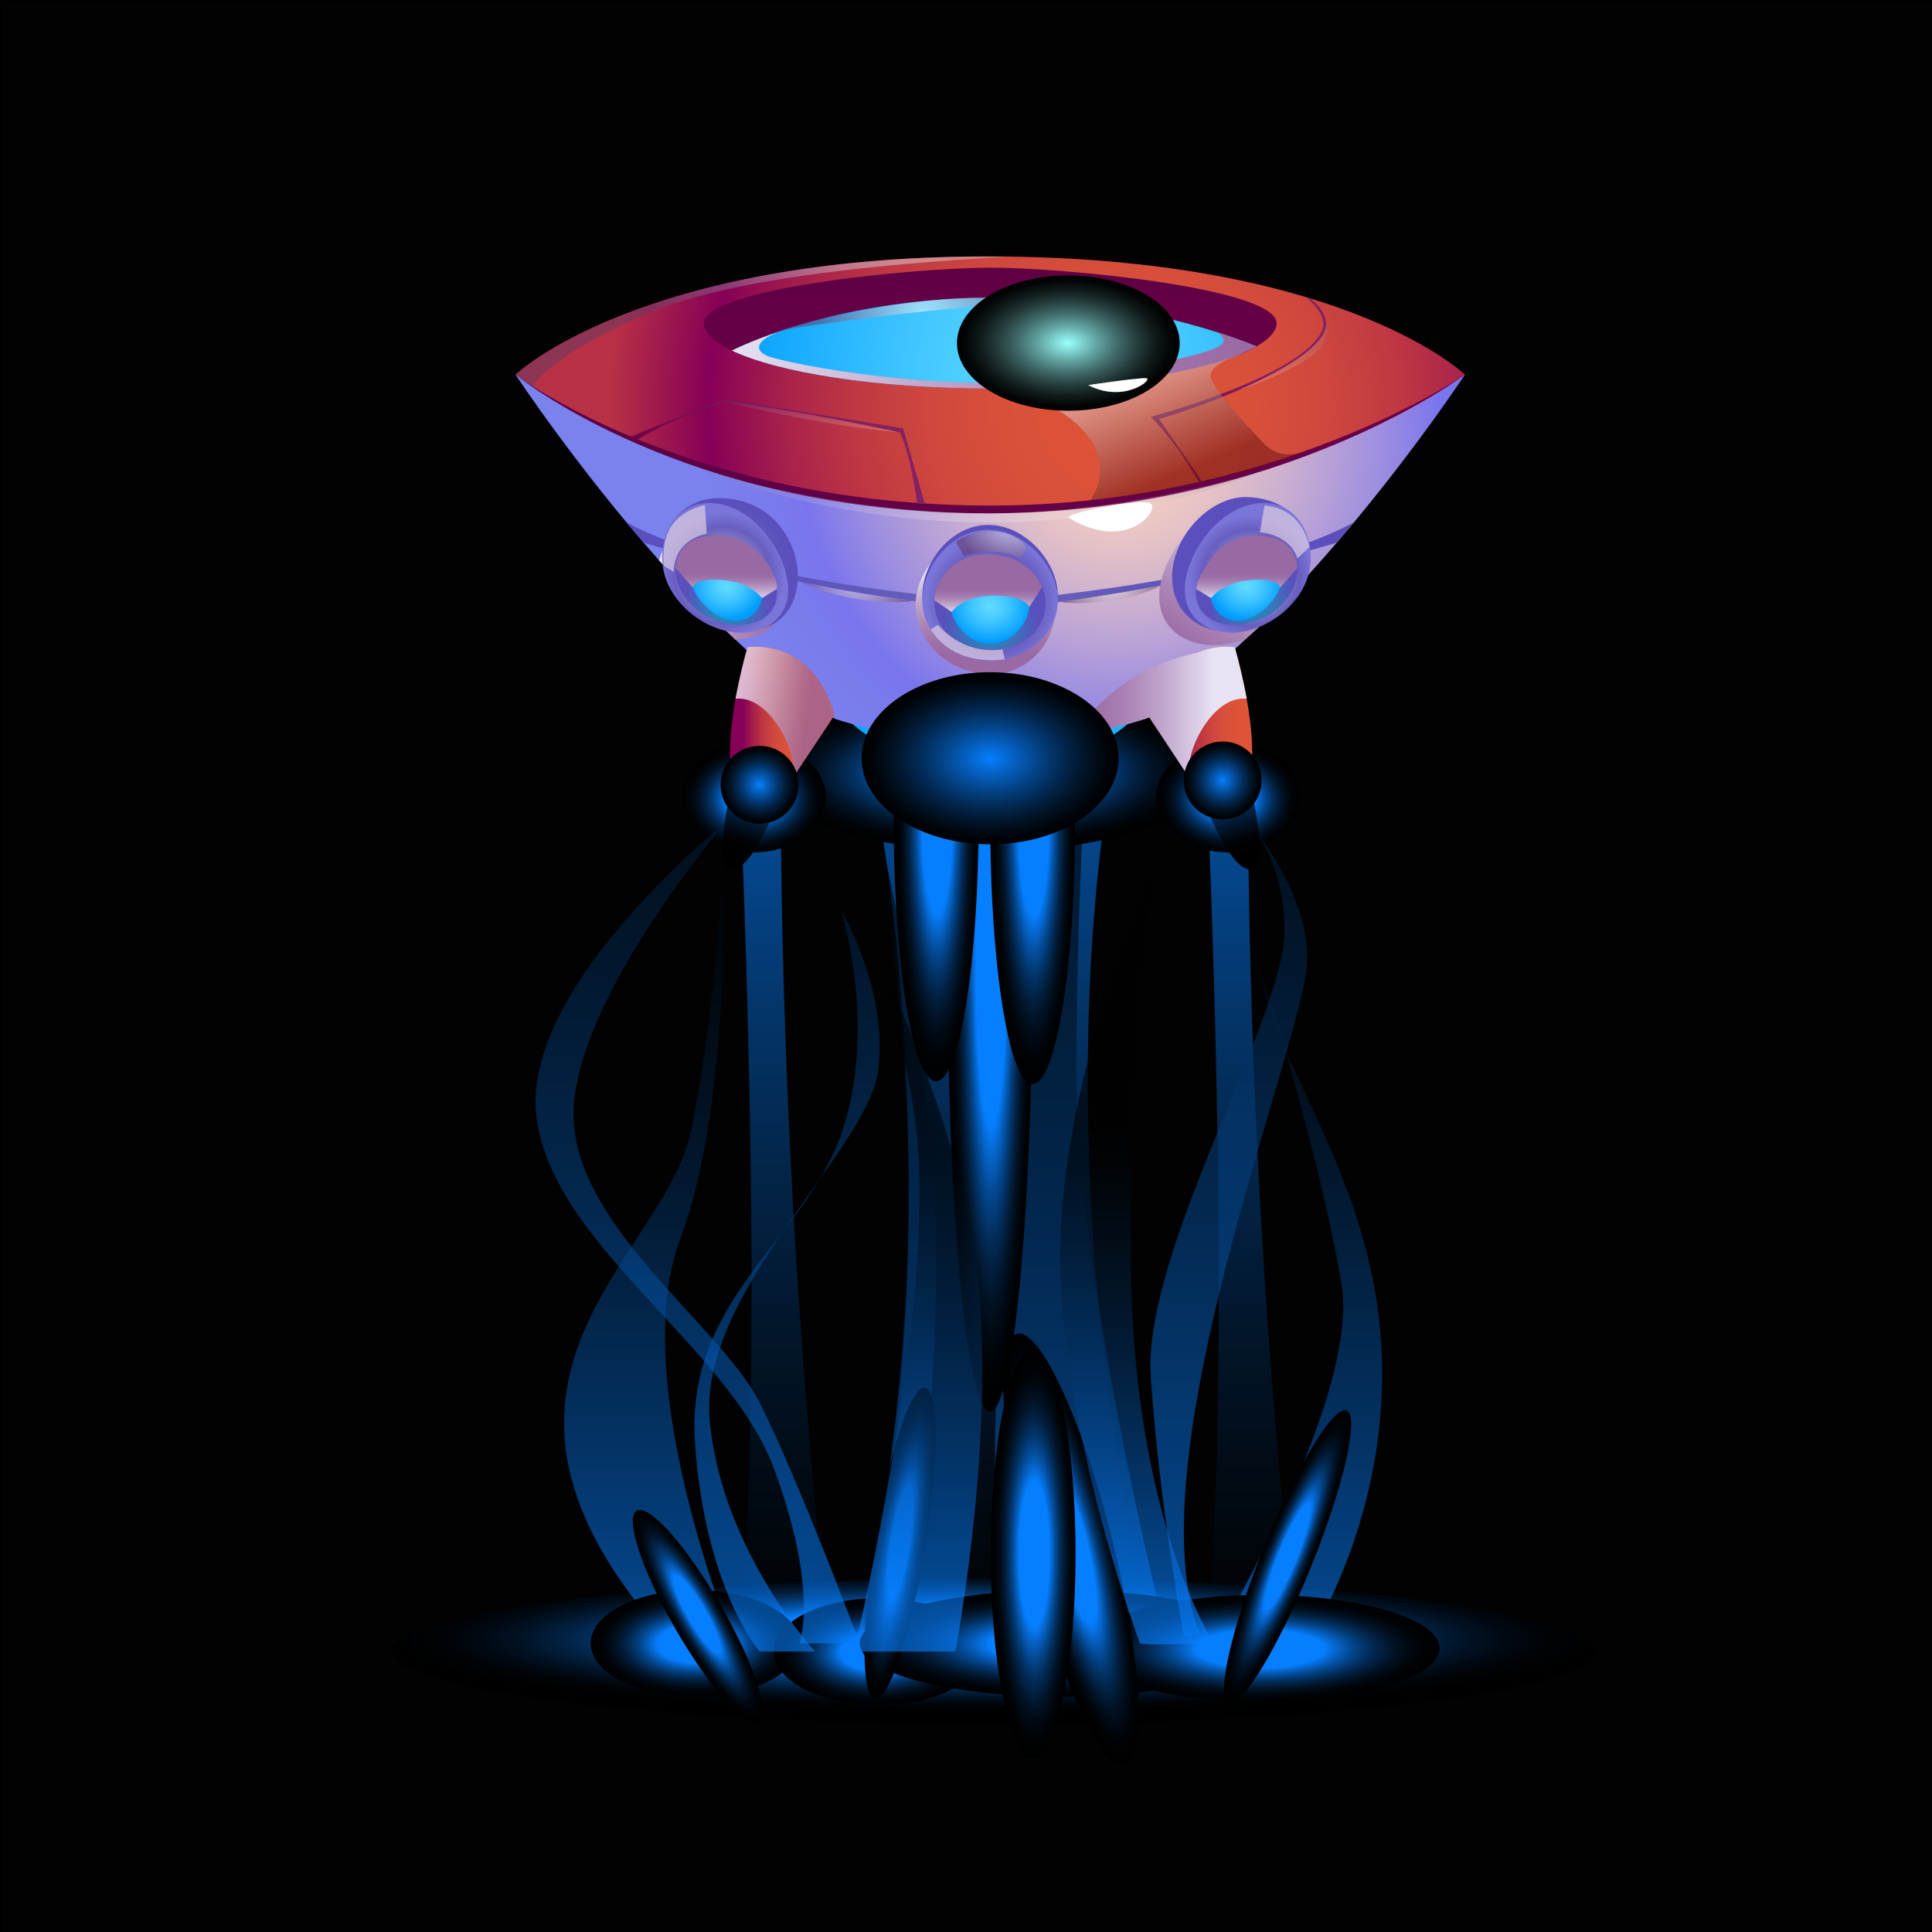 <?xml version="1.0" encoding="utf-8"?>
<!-- Generator: Adobe Illustrator 26.4.1, SVG Export Plug-In . SVG Version: 6.00 Build 0)  -->
<svg version="1.1" id="Слой_1" xmlns="http://www.w3.org/2000/svg" xmlns:xlink="http://www.w3.org/1999/xlink" x="0px" y="0px"
	 viewBox="0 0 1200 1200" style="enable-background:new 0 0 1200 1200;" xml:space="preserve">
<rect x="0" y="0" width="1200" height="1200" fill="#333333" stroke="none"/>
<style type="text/css">
	.st0{fill:#020202;}
	.st1{opacity:0.6;fill:url(#SVGID_1_);}
	.st2{opacity:0.6;fill:url(#SVGID_00000013179350989846863290000006799924657435786658_);}
	.st3{opacity:0.6;fill:url(#SVGID_00000066497277430411906170000018063002624962434982_);}
	.st4{fill:url(#SVGID_00000016077503979215609170000017496424044267615373_);}
	.st5{fill:url(#SVGID_00000124163174504381941750000005651796286424956095_);}
	.st6{fill:url(#SVGID_00000139262805192750799210000000983518350786524091_);}
	.st7{fill:url(#SVGID_00000000200618868574787800000005635299387584568988_);}
	.st8{fill:url(#SVGID_00000021812296894208543740000014159675576154573455_);}
	.st9{opacity:0.6;fill:url(#SVGID_00000090293621913353372020000008853441988733426868_);}
	.st10{opacity:0.6;fill:url(#SVGID_00000069378862437687887930000007322857802888668816_);}
	.st11{opacity:0.6;fill:url(#SVGID_00000128480973633943757620000006532609577205152165_);}
	.st12{opacity:0.6;fill:url(#SVGID_00000013157038492471139850000016411752779808658310_);}
	.st13{fill:url(#SVGID_00000042713698057273343400000007794118830068233610_);}
	.st14{fill:url(#SVGID_00000057139164421153244950000014639437563438183095_);}
	.st15{fill:url(#SVGID_00000176747262810103036370000007288782161769795483_);}
	.st16{fill:url(#SVGID_00000163759338059923900880000000030105529580513973_);}
	.st17{fill:url(#SVGID_00000052088441787234844300000008933824029781401267_);}
	.st18{fill:url(#SVGID_00000016772988857311145740000015508011851573717663_);}
	.st19{fill:url(#SVGID_00000159451774381627532530000004571022366723662741_);}
	.st20{fill:url(#SVGID_00000060745598994758245360000007316012096062966189_);}
	.st21{fill:url(#SVGID_00000116208620295781486620000001236350771208530877_);}
	.st22{fill:url(#SVGID_00000023266663250898842930000015793124428319871364_);}
	.st23{fill:url(#SVGID_00000168090272585739387140000013952288663204747413_);}
	.st24{fill:url(#SVGID_00000065767282942407494720000009159318245539004296_);}
	.st25{fill:url(#SVGID_00000168075164125152451340000006874091352062123950_);}
	.st26{fill:url(#SVGID_00000069380875391552094190000017435223874239952004_);}
	.st27{fill:url(#SVGID_00000167373725396113622620000017232264975064887231_);}
	.st28{opacity:0.6;fill:url(#SVGID_00000039834035057673440890000013884809340183615133_);}
	.st29{opacity:0.6;fill:url(#SVGID_00000161596874141889273310000007568641951406160534_);}
	.st30{opacity:0.6;fill:url(#SVGID_00000002371987015727460330000010833828582050952096_);}
	.st31{opacity:0.6;fill:url(#SVGID_00000156568420311307479340000005850227369675201414_);}
	.st32{opacity:0.6;fill:url(#SVGID_00000065761250151977958170000002896479680652355975_);}
	.st33{fill-rule:evenodd;clip-rule:evenodd;fill:url(#SVGID_00000085230565579819003080000003414138135330418079_);}
	.st34{fill-rule:evenodd;clip-rule:evenodd;fill:url(#SVGID_00000004508404536310221490000015637289293346166406_);}
	.st35{fill-rule:evenodd;clip-rule:evenodd;fill:url(#SVGID_00000085213140830799515610000009913026319318260132_);}
	.st36{fill-rule:evenodd;clip-rule:evenodd;fill:url(#SVGID_00000129189589883218416770000001182242756398410149_);}
	.st37{fill-rule:evenodd;clip-rule:evenodd;fill:url(#SVGID_00000080188446873177001990000015129592170757443456_);}
	.st38{fill-rule:evenodd;clip-rule:evenodd;fill:url(#SVGID_00000086653284453999684960000006299302795588696244_);}
	.st39{opacity:0.2;fill-rule:evenodd;clip-rule:evenodd;fill:url(#SVGID_00000157266026866804440480000006613582471974730420_);}
	.st40{fill-rule:evenodd;clip-rule:evenodd;fill:url(#SVGID_00000086678659720349403580000005596792701282193298_);}
	.st41{fill-rule:evenodd;clip-rule:evenodd;fill:url(#SVGID_00000022546571962558132430000010771023670848455055_);}
	.st42{fill-rule:evenodd;clip-rule:evenodd;fill:url(#SVGID_00000142862539780992510520000004895642330811468682_);}
	.st43{fill-rule:evenodd;clip-rule:evenodd;fill:url(#SVGID_00000091013242969196357590000012182595163880810423_);}
	.st44{fill-rule:evenodd;clip-rule:evenodd;fill:url(#SVGID_00000181066004335840068450000002550740419800080522_);}
	.st45{fill-rule:evenodd;clip-rule:evenodd;fill:url(#SVGID_00000026878828105354239050000000874858609623900054_);}
	.st46{fill-rule:evenodd;clip-rule:evenodd;fill:url(#SVGID_00000093157476670532279910000002011026003866869410_);}
	.st47{fill-rule:evenodd;clip-rule:evenodd;fill:url(#SVGID_00000088095486732083339690000004046415927285664409_);}
	.st48{fill-rule:evenodd;clip-rule:evenodd;fill:url(#SVGID_00000054946533399792560710000014263036703875622557_);}
	.st49{fill-rule:evenodd;clip-rule:evenodd;fill:url(#SVGID_00000182500664920883409650000012756196383877565876_);}
	.st50{fill-rule:evenodd;clip-rule:evenodd;fill:url(#SVGID_00000110429853518901450860000010205347710402179739_);}
	.st51{fill-rule:evenodd;clip-rule:evenodd;fill:url(#SVGID_00000166670479055635994020000013315936764531394706_);}
	.st52{fill-rule:evenodd;clip-rule:evenodd;fill:url(#SVGID_00000046312823469016441130000016229999348804303036_);}
	.st53{fill-rule:evenodd;clip-rule:evenodd;fill:url(#SVGID_00000093887528964705663740000001009364312012597172_);}
	.st54{fill-rule:evenodd;clip-rule:evenodd;fill:url(#SVGID_00000052085364219181106600000000308773685593627051_);}
	.st55{fill-rule:evenodd;clip-rule:evenodd;fill:url(#SVGID_00000013164471994030136300000011491958148631727018_);}
	.st56{fill-rule:evenodd;clip-rule:evenodd;fill:url(#SVGID_00000067925567890563128970000007449931737134846143_);}
	.st57{fill-rule:evenodd;clip-rule:evenodd;fill:url(#SVGID_00000002375252984241967910000002154851993659888034_);}
	.st58{fill-rule:evenodd;clip-rule:evenodd;fill:url(#SVGID_00000080169307568697029340000017535834720010440586_);}
	.st59{fill-rule:evenodd;clip-rule:evenodd;fill:url(#SVGID_00000153666846177053947430000008680912721813424285_);}
	.st60{fill-rule:evenodd;clip-rule:evenodd;fill:url(#SVGID_00000178908791228946849540000016805955891699043759_);}
	.st61{opacity:0.56;fill-rule:evenodd;clip-rule:evenodd;fill:url(#SVGID_00000119817138304558685170000012185693443010027914_);}
	.st62{opacity:0.71;fill-rule:evenodd;clip-rule:evenodd;fill:#DDCCE0;}
	.st63{opacity:0.5;fill-rule:evenodd;clip-rule:evenodd;fill:url(#SVGID_00000121243746806059862610000012210680948371633071_);}
	.st64{fill-rule:evenodd;clip-rule:evenodd;fill:url(#SVGID_00000107551589691426743030000013324923398010015108_);}
	.st65{opacity:0.5;fill-rule:evenodd;clip-rule:evenodd;fill:url(#SVGID_00000109709679337315972200000006349180420219754373_);}
	.st66{fill-rule:evenodd;clip-rule:evenodd;fill:url(#SVGID_00000026158221723668541820000010838351348063049095_);}
	.st67{fill-rule:evenodd;clip-rule:evenodd;fill:url(#SVGID_00000055706880800014928310000013711432441244108161_);}
	.st68{opacity:0.73;fill-rule:evenodd;clip-rule:evenodd;fill:url(#SVGID_00000054229658712742095280000008953682511755095175_);}
	.st69{fill-rule:evenodd;clip-rule:evenodd;fill:url(#SVGID_00000003098846229769721270000011522511579914785923_);}
	.st70{fill-rule:evenodd;clip-rule:evenodd;fill:url(#SVGID_00000073708740282659259080000016040099919377920141_);}
	.st71{fill-rule:evenodd;clip-rule:evenodd;fill:url(#SVGID_00000150812337069146233890000001740051925378800269_);}
	.st72{fill-rule:evenodd;clip-rule:evenodd;fill:url(#SVGID_00000145035722627794060780000009628646420850404758_);}
	.st73{fill-rule:evenodd;clip-rule:evenodd;fill:url(#SVGID_00000054244949506660380960000004926945642801343411_);}
	.st74{fill-rule:evenodd;clip-rule:evenodd;fill:url(#SVGID_00000058589391206268270740000000563282483194053509_);}
	.st75{fill-rule:evenodd;clip-rule:evenodd;fill:url(#SVGID_00000081624046971759185730000017376042061739128718_);}
	.st76{fill-rule:evenodd;clip-rule:evenodd;fill:url(#SVGID_00000047058936255076543940000015713377481280766881_);}
	.st77{fill-rule:evenodd;clip-rule:evenodd;fill:url(#SVGID_00000166639449044324529840000014857252542527922308_);}
	.st78{fill-rule:evenodd;clip-rule:evenodd;fill:url(#SVGID_00000047744770204483405610000009245329116140302473_);}
	.st79{fill-rule:evenodd;clip-rule:evenodd;fill:#FFFFFF;}
	.st80{fill-rule:evenodd;clip-rule:evenodd;fill:url(#SVGID_00000078026743296987614390000009579608023642154430_);}
	.st81{opacity:0.2;fill-rule:evenodd;clip-rule:evenodd;fill:url(#SVGID_00000174596384285842798850000009517994389157274263_);}
	.st82{opacity:0.2;fill-rule:evenodd;clip-rule:evenodd;fill:url(#SVGID_00000076605154662321161730000016798371102162622863_);}
	.st83{opacity:0.56;fill-rule:evenodd;clip-rule:evenodd;fill:url(#SVGID_00000034075754258582600990000015898588553555525771_);}
	.st84{opacity:0.5;fill-rule:evenodd;clip-rule:evenodd;fill:url(#SVGID_00000176013348694670686900000007521882466130725050_);}
	.st85{fill-rule:evenodd;clip-rule:evenodd;fill:url(#SVGID_00000160874947359497070180000007848693191052203926_);}
	.st86{opacity:0.56;fill-rule:evenodd;clip-rule:evenodd;fill:url(#SVGID_00000167357446532905846730000012652932837408748477_);}
</style>
<g>
	<rect x="0.5" y="0.5" class="st0" width="1203" height="1203"/>
	<path d="M1203,1v1202H1V1H1203 M1204,0H0v1204h1204V0L1204,0z"/>
</g>
<g>
	<g>
		<linearGradient id="SVGID_1_" gradientUnits="userSpaceOnUse" x1="628.282" y1="477.223" x2="628.282" y2="1044.65">
			<stop  offset="0" style="stop-color:#067FFF"/>
			<stop  offset="0.173" style="stop-color:#0562C5"/>
			<stop  offset="0.399" style="stop-color:#034080"/>
			<stop  offset="0.603" style="stop-color:#022449"/>
			<stop  offset="0.777" style="stop-color:#011121"/>
			<stop  offset="0.915" style="stop-color:#000409"/>
			<stop  offset="1" style="stop-color:#000000"/>
		</linearGradient>
		<path class="st1" d="M535.16,452.09c0,0,65.92,253.18,0,586.19h186.25c0,0-81.92-288.17-26.65-586.19H535.16z"/>
		
			<linearGradient id="SVGID_00000032620183495995502000000016327148592252633267_" gradientUnits="userSpaceOnUse" x1="487.59" y1="495.776" x2="487.59" y2="1034.352">
			<stop  offset="0" style="stop-color:#067FFF"/>
			<stop  offset="0.173" style="stop-color:#0562C5"/>
			<stop  offset="0.399" style="stop-color:#034080"/>
			<stop  offset="0.603" style="stop-color:#022449"/>
			<stop  offset="0.777" style="stop-color:#011121"/>
			<stop  offset="0.915" style="stop-color:#000409"/>
			<stop  offset="1" style="stop-color:#000000"/>
		</linearGradient>
		<path style="opacity:0.6;fill:url(#SVGID_00000032620183495995502000000016327148592252633267_);" d="M458.73,473.16
			c0,0,18.16,365.95,0,555.14h57.71c0,0-31.66-241.18-31.66-556.38L458.73,473.16z"/>
		
			<linearGradient id="SVGID_00000057834965222847039970000000962211963562826916_" gradientUnits="userSpaceOnUse" x1="777.785" y1="495.776" x2="777.785" y2="1034.352">
			<stop  offset="0" style="stop-color:#067FFF"/>
			<stop  offset="0.173" style="stop-color:#0562C5"/>
			<stop  offset="0.399" style="stop-color:#034080"/>
			<stop  offset="0.603" style="stop-color:#022449"/>
			<stop  offset="0.777" style="stop-color:#011121"/>
			<stop  offset="0.915" style="stop-color:#000409"/>
			<stop  offset="1" style="stop-color:#000000"/>
		</linearGradient>
		<path style="opacity:0.6;fill:url(#SVGID_00000057834965222847039970000000962211963562826916_);" d="M748.93,473.16
			c0,0,18.16,365.95,0,555.14h57.71c0,0-31.66-241.18-31.66-556.38L748.93,473.16z"/>
		
			<radialGradient id="SVGID_00000074420635838741621190000005073126103308454039_" cx="617.512" cy="18642.014" r="203.948" gradientTransform="matrix(1 0 0 0.121 0 -1237.362)" gradientUnits="userSpaceOnUse">
			<stop  offset="0" style="stop-color:#067FFF"/>
			<stop  offset="0.122" style="stop-color:#0562C4"/>
			<stop  offset="0.246" style="stop-color:#034891"/>
			<stop  offset="0.372" style="stop-color:#023264"/>
			<stop  offset="0.497" style="stop-color:#022040"/>
			<stop  offset="0.623" style="stop-color:#011224"/>
			<stop  offset="0.749" style="stop-color:#000810"/>
			<stop  offset="0.874" style="stop-color:#000204"/>
			<stop  offset="1" style="stop-color:#000000"/>
		</radialGradient>
		<path style="fill:url(#SVGID_00000074420635838741621190000005073126103308454039_);" d="M821.49,1025.78
			c0,13.67-91.32,24.76-203.97,24.76s-203.97-11.08-203.97-24.76s91.32-24.76,203.97-24.76S821.49,1012.11,821.49,1025.78z"/>
		
			<radialGradient id="SVGID_00000000903089201251434010000010376303179307906979_" cx="617.511" cy="18642.014" r="332.677" gradientTransform="matrix(1 0 0 0.121 0 -1237.362)" gradientUnits="userSpaceOnUse">
			<stop  offset="0" style="stop-color:#067FFF"/>
			<stop  offset="0.122" style="stop-color:#0562C4"/>
			<stop  offset="0.246" style="stop-color:#034891"/>
			<stop  offset="0.372" style="stop-color:#023264"/>
			<stop  offset="0.497" style="stop-color:#022040"/>
			<stop  offset="0.623" style="stop-color:#011224"/>
			<stop  offset="0.749" style="stop-color:#000810"/>
			<stop  offset="0.874" style="stop-color:#000204"/>
			<stop  offset="1" style="stop-color:#000000"/>
		</radialGradient>
		<path style="fill:url(#SVGID_00000000903089201251434010000010376303179307906979_);" d="M950.23,1025.78
			c0,22.3-148.96,40.38-332.72,40.38s-332.72-18.08-332.72-40.38c0-22.3,148.96-40.38,332.72-40.38S950.23,1003.48,950.23,1025.78z"
			/>
		
			<radialGradient id="SVGID_00000103244660728720590600000004801470494009886337_" cx="617.511" cy="18642.012" r="373.44" gradientTransform="matrix(1 0 0 0.121 0 -1237.362)" gradientUnits="userSpaceOnUse">
			<stop  offset="0.448" style="stop-color:#067FFF"/>
			<stop  offset="0.516" style="stop-color:#0562C4"/>
			<stop  offset="0.584" style="stop-color:#034891"/>
			<stop  offset="0.653" style="stop-color:#023264"/>
			<stop  offset="0.723" style="stop-color:#022040"/>
			<stop  offset="0.792" style="stop-color:#011224"/>
			<stop  offset="0.861" style="stop-color:#000810"/>
			<stop  offset="0.931" style="stop-color:#000204"/>
			<stop  offset="1" style="stop-color:#000000"/>
		</radialGradient>
		
			<ellipse style="fill:url(#SVGID_00000103244660728720590600000004801470494009886337_);" cx="617.51" cy="1025.78" rx="373.49" ry="45.33"/>
		
			<radialGradient id="SVGID_00000167362681617097592870000018443957218190320258_" cx="489.047" cy="18642.012" r="89.652" gradientTransform="matrix(1 0 0 0.121 0 -1237.362)" gradientUnits="userSpaceOnUse">
			<stop  offset="0" style="stop-color:#067FFF"/>
			<stop  offset="0.122" style="stop-color:#0562C4"/>
			<stop  offset="0.246" style="stop-color:#034891"/>
			<stop  offset="0.372" style="stop-color:#023264"/>
			<stop  offset="0.497" style="stop-color:#022040"/>
			<stop  offset="0.623" style="stop-color:#011224"/>
			<stop  offset="0.749" style="stop-color:#000810"/>
			<stop  offset="0.874" style="stop-color:#000204"/>
			<stop  offset="1" style="stop-color:#000000"/>
		</radialGradient>
		
			<ellipse style="fill:url(#SVGID_00000167362681617097592870000018443957218190320258_);" cx="489.05" cy="1025.78" rx="89.66" ry="10.88"/>
		
			<radialGradient id="SVGID_00000153694353632110220230000010845961696040179348_" cx="777.785" cy="18642.012" r="89.652" gradientTransform="matrix(1 0 0 0.121 0 -1237.362)" gradientUnits="userSpaceOnUse">
			<stop  offset="0" style="stop-color:#067FFF"/>
			<stop  offset="0.122" style="stop-color:#0562C4"/>
			<stop  offset="0.246" style="stop-color:#034891"/>
			<stop  offset="0.372" style="stop-color:#023264"/>
			<stop  offset="0.497" style="stop-color:#022040"/>
			<stop  offset="0.623" style="stop-color:#011224"/>
			<stop  offset="0.749" style="stop-color:#000810"/>
			<stop  offset="0.874" style="stop-color:#000204"/>
			<stop  offset="1" style="stop-color:#000000"/>
		</radialGradient>
		
			<ellipse style="fill:url(#SVGID_00000153694353632110220230000010845961696040179348_);" cx="777.79" cy="1025.78" rx="89.66" ry="10.88"/>
		
			<linearGradient id="SVGID_00000093172903962134630230000001584321050793199260_" gradientUnits="userSpaceOnUse" x1="404.555" y1="1037.468" x2="404.555" y2="519.996">
			<stop  offset="0" style="stop-color:#067FFF"/>
			<stop  offset="0.173" style="stop-color:#0562C5"/>
			<stop  offset="0.399" style="stop-color:#034080"/>
			<stop  offset="0.603" style="stop-color:#022449"/>
			<stop  offset="0.777" style="stop-color:#011121"/>
			<stop  offset="0.915" style="stop-color:#000409"/>
			<stop  offset="1" style="stop-color:#000000"/>
		</linearGradient>
		<path style="opacity:0.6;fill:url(#SVGID_00000093172903962134630230000001584321050793199260_);" d="M423.88,1028.3
			c-159.84-167.63-11.71-244.32,5.25-325.46c16.95-81.13,19.64-175.48,19.64-175.48s7.4,152.24-26.5,242.88
			c-33.91,90.65,36.47,258.05,36.47,258.05H423.88z"/>
		
			<linearGradient id="SVGID_00000153686922945746720620000010896936946971385232_" gradientUnits="userSpaceOnUse" x1="555.939" y1="1037.467" x2="555.939" y2="519.994">
			<stop  offset="0" style="stop-color:#067FFF"/>
			<stop  offset="0.173" style="stop-color:#0562C5"/>
			<stop  offset="0.399" style="stop-color:#034080"/>
			<stop  offset="0.603" style="stop-color:#022449"/>
			<stop  offset="0.777" style="stop-color:#011121"/>
			<stop  offset="0.915" style="stop-color:#000409"/>
			<stop  offset="1" style="stop-color:#000000"/>
		</linearGradient>
		<path style="opacity:0.6;fill:url(#SVGID_00000153686922945746720620000010896936946971385232_);" d="M530.44,1025.78h29.06
			c0,0,31.15-170.76,19.21-306.38c-11.94-135.62-43.55-248.42-43.55-248.42s30.12,124.17,29.25,279.13
			C563.54,905.07,530.44,1025.78,530.44,1025.78z"/>
		
			<linearGradient id="SVGID_00000094586292707403357560000012737606419036324759_" gradientUnits="userSpaceOnUse" x1="672.703" y1="1037.468" x2="672.703" y2="519.994">
			<stop  offset="0" style="stop-color:#067FFF"/>
			<stop  offset="0.173" style="stop-color:#0562C5"/>
			<stop  offset="0.399" style="stop-color:#034080"/>
			<stop  offset="0.603" style="stop-color:#022449"/>
			<stop  offset="0.777" style="stop-color:#011121"/>
			<stop  offset="0.915" style="stop-color:#000409"/>
			<stop  offset="1" style="stop-color:#000000"/>
		</linearGradient>
		<path style="opacity:0.6;fill:url(#SVGID_00000094586292707403357560000012737606419036324759_);" d="M624.09,1028.3h103.33
			c0,0-60.79-231.41-58.96-375.1c1.82-143.7,7.3-176.81,7.3-176.81s-37.94,188.12-51.67,315.67
			C610.36,919.6,624.09,1028.3,624.09,1028.3z"/>
		
			<linearGradient id="SVGID_00000093154153278057065020000008549372394868162995_" gradientUnits="userSpaceOnUse" x1="803.704" y1="1037.468" x2="803.704" y2="519.996">
			<stop  offset="0" style="stop-color:#067FFF"/>
			<stop  offset="0.173" style="stop-color:#0562C5"/>
			<stop  offset="0.399" style="stop-color:#034080"/>
			<stop  offset="0.603" style="stop-color:#022449"/>
			<stop  offset="0.777" style="stop-color:#011121"/>
			<stop  offset="0.915" style="stop-color:#000409"/>
			<stop  offset="1" style="stop-color:#000000"/>
		</linearGradient>
		<path style="opacity:0.6;fill:url(#SVGID_00000093154153278057065020000008549372394868162995_);" d="M748.93,1028.3h57.71
			c0,0,38.49-53.47,49.14-134.37c18.57-141.13-64.37-222.97-73.36-293.21c0,0,35.47,107.52,50.75,196.17
			C845.81,870.2,748.93,1028.3,748.93,1028.3z"/>
		
			<radialGradient id="SVGID_00000112593135437795039650000009164136533750418569_" cx="431.706" cy="3731.982" r="64.846" gradientTransform="matrix(1 0 0 0.511 0 -885.959)" gradientUnits="userSpaceOnUse">
			<stop  offset="0.357" style="stop-color:#067FFF"/>
			<stop  offset="0.436" style="stop-color:#0562C4"/>
			<stop  offset="0.515" style="stop-color:#034891"/>
			<stop  offset="0.596" style="stop-color:#023264"/>
			<stop  offset="0.677" style="stop-color:#022040"/>
			<stop  offset="0.758" style="stop-color:#011224"/>
			<stop  offset="0.839" style="stop-color:#000810"/>
			<stop  offset="0.919" style="stop-color:#000204"/>
			<stop  offset="1" style="stop-color:#000000"/>
		</radialGradient>
		
			<ellipse style="fill:url(#SVGID_00000112593135437795039650000009164136533750418569_);" cx="431.71" cy="1020.71" rx="64.85" ry="33.13"/>
		
			<radialGradient id="SVGID_00000014619060558810684330000005689177398926624953_" cx="545.534" cy="3741.9" r="64.846" gradientTransform="matrix(1 0 0 0.511 0 -885.959)" gradientUnits="userSpaceOnUse">
			<stop  offset="0.357" style="stop-color:#067FFF"/>
			<stop  offset="0.436" style="stop-color:#0562C4"/>
			<stop  offset="0.515" style="stop-color:#034891"/>
			<stop  offset="0.596" style="stop-color:#023264"/>
			<stop  offset="0.677" style="stop-color:#022040"/>
			<stop  offset="0.758" style="stop-color:#011224"/>
			<stop  offset="0.839" style="stop-color:#000810"/>
			<stop  offset="0.919" style="stop-color:#000204"/>
			<stop  offset="1" style="stop-color:#000000"/>
		</radialGradient>
		<path style="fill:url(#SVGID_00000014619060558810684330000005689177398926624953_);" d="M610.38,1025.78
			c0,18.3-29.03,33.13-64.85,33.13s-64.85-14.83-64.85-33.13c0-18.3,29.03-33.13,64.85-33.13S610.38,1007.48,610.38,1025.78z"/>
		
			<radialGradient id="SVGID_00000008129308378868068780000003857869666712642466_" cx="1976.614" cy="3731.982" r="64.847" gradientTransform="matrix(1.925 0 0 0.511 -3145.4 -885.959)" gradientUnits="userSpaceOnUse">
			<stop  offset="0.357" style="stop-color:#067FFF"/>
			<stop  offset="0.436" style="stop-color:#0562C4"/>
			<stop  offset="0.515" style="stop-color:#034891"/>
			<stop  offset="0.596" style="stop-color:#023264"/>
			<stop  offset="0.677" style="stop-color:#022040"/>
			<stop  offset="0.758" style="stop-color:#011224"/>
			<stop  offset="0.839" style="stop-color:#000810"/>
			<stop  offset="0.919" style="stop-color:#000204"/>
			<stop  offset="1" style="stop-color:#000000"/>
		</radialGradient>
		
			<ellipse style="fill:url(#SVGID_00000008129308378868068780000003857869666712642466_);" cx="658.79" cy="1020.71" rx="124.81" ry="33.13"/>
		
			<radialGradient id="SVGID_00000065791138501585918780000014918700173307339684_" cx="1858.974" cy="3737.951" r="64.847" gradientTransform="matrix(1.704 0 0 0.511 -2384.838 -885.959)" gradientUnits="userSpaceOnUse">
			<stop  offset="0.357" style="stop-color:#067FFF"/>
			<stop  offset="0.436" style="stop-color:#0562C4"/>
			<stop  offset="0.515" style="stop-color:#034891"/>
			<stop  offset="0.596" style="stop-color:#023264"/>
			<stop  offset="0.677" style="stop-color:#022040"/>
			<stop  offset="0.758" style="stop-color:#011224"/>
			<stop  offset="0.839" style="stop-color:#000810"/>
			<stop  offset="0.919" style="stop-color:#000204"/>
			<stop  offset="1" style="stop-color:#000000"/>
		</radialGradient>
		<path style="fill:url(#SVGID_00000065791138501585918780000014918700173307339684_);" d="M894.12,1023.76
			c0,18.3-49.48,33.13-110.53,33.13s-110.53-14.83-110.53-33.13c0-18.3,49.48-33.13,110.53-33.13S894.12,1005.46,894.12,1023.76z"/>
		
			<radialGradient id="SVGID_00000072251519230449771860000002472922563178090897_" cx="2065.679" cy="866.825" r="64.847" gradientTransform="matrix(2.128 0 0 0.762 -3782.944 -180.777)" gradientUnits="userSpaceOnUse">
			<stop  offset="0.357" style="stop-color:#067FFF"/>
			<stop  offset="0.436" style="stop-color:#0562C4"/>
			<stop  offset="0.515" style="stop-color:#034891"/>
			<stop  offset="0.596" style="stop-color:#023264"/>
			<stop  offset="0.677" style="stop-color:#022040"/>
			<stop  offset="0.758" style="stop-color:#011224"/>
			<stop  offset="0.839" style="stop-color:#000810"/>
			<stop  offset="0.919" style="stop-color:#000204"/>
			<stop  offset="1" style="stop-color:#000000"/>
		</radialGradient>
		
			<ellipse style="fill:url(#SVGID_00000072251519230449771860000002472922563178090897_);" cx="613.85" cy="479.4" rx="138.03" ry="49.39"/>
		
			<radialGradient id="SVGID_00000090254580724999597870000015242017670356146563_" cx="-714.406" cy="2477.827" r="64.843" gradientTransform="matrix(0.691 0 0 0.529 961.627 -814.593)" gradientUnits="userSpaceOnUse">
			<stop  offset="0.357" style="stop-color:#067FFF"/>
			<stop  offset="0.436" style="stop-color:#0562C4"/>
			<stop  offset="0.515" style="stop-color:#034891"/>
			<stop  offset="0.596" style="stop-color:#023264"/>
			<stop  offset="0.677" style="stop-color:#022040"/>
			<stop  offset="0.758" style="stop-color:#011224"/>
			<stop  offset="0.839" style="stop-color:#000810"/>
			<stop  offset="0.919" style="stop-color:#000204"/>
			<stop  offset="1" style="stop-color:#000000"/>
		</radialGradient>
		<path style="fill:url(#SVGID_00000090254580724999597870000015242017670356146563_);" d="M512.97,495.19
			c0,18.93-20.05,34.28-44.79,34.28c-24.74,0-44.79-15.35-44.79-34.28c0-18.93,20.05-34.28,44.79-34.28
			C492.92,460.91,512.97,476.26,512.97,495.19z"/>
		
			<radialGradient id="SVGID_00000035520520076114312890000015798033420060904363_" cx="-287.574" cy="2477.827" r="64.843" gradientTransform="matrix(0.691 0 0 0.529 961.627 -814.593)" gradientUnits="userSpaceOnUse">
			<stop  offset="0.357" style="stop-color:#067FFF"/>
			<stop  offset="0.436" style="stop-color:#0562C4"/>
			<stop  offset="0.515" style="stop-color:#034891"/>
			<stop  offset="0.596" style="stop-color:#023264"/>
			<stop  offset="0.677" style="stop-color:#022040"/>
			<stop  offset="0.758" style="stop-color:#011224"/>
			<stop  offset="0.839" style="stop-color:#000810"/>
			<stop  offset="0.919" style="stop-color:#000204"/>
			<stop  offset="1" style="stop-color:#000000"/>
		</radialGradient>
		<path style="fill:url(#SVGID_00000035520520076114312890000015798033420060904363_);" d="M807.79,495.19
			c0,18.93-20.05,34.28-44.79,34.28c-24.74,0-44.79-15.35-44.79-34.28c0-18.93,20.05-34.28,44.79-34.28
			C787.73,460.91,807.79,476.26,807.79,495.19z"/>
		
			<radialGradient id="SVGID_00000138553214318657542290000006013348455440341154_" cx="-3209.215" cy="-1736.21" r="64.848" gradientTransform="matrix(0.406 0 0 4.258 1918.541 7992.812)" gradientUnits="userSpaceOnUse">
			<stop  offset="0.357" style="stop-color:#067FFF"/>
			<stop  offset="0.436" style="stop-color:#0562C4"/>
			<stop  offset="0.515" style="stop-color:#034891"/>
			<stop  offset="0.596" style="stop-color:#023264"/>
			<stop  offset="0.677" style="stop-color:#022040"/>
			<stop  offset="0.758" style="stop-color:#011224"/>
			<stop  offset="0.839" style="stop-color:#000810"/>
			<stop  offset="0.919" style="stop-color:#000204"/>
			<stop  offset="1" style="stop-color:#000000"/>
		</radialGradient>
		
			<ellipse style="fill:url(#SVGID_00000138553214318657542290000006013348455440341154_);" cx="614.96" cy="600.72" rx="26.34" ry="276.09"/>
		
			<radialGradient id="SVGID_00000181770925308023738930000012152740048531109011_" cx="-3144.126" cy="-1320.148" r="64.849" gradientTransform="matrix(0.406 0 0 2.508 1918.541 3821.938)" gradientUnits="userSpaceOnUse">
			<stop  offset="0.357" style="stop-color:#067FFF"/>
			<stop  offset="0.436" style="stop-color:#0562C4"/>
			<stop  offset="0.515" style="stop-color:#034891"/>
			<stop  offset="0.596" style="stop-color:#023264"/>
			<stop  offset="0.677" style="stop-color:#022040"/>
			<stop  offset="0.758" style="stop-color:#011224"/>
			<stop  offset="0.839" style="stop-color:#000810"/>
			<stop  offset="0.919" style="stop-color:#000204"/>
			<stop  offset="1" style="stop-color:#000000"/>
		</radialGradient>
		<path style="fill:url(#SVGID_00000181770925308023738930000012152740048531109011_);" d="M667.74,510.61
			c0,89.83-11.79,162.66-26.34,162.66c-14.55,0-26.34-72.82-26.34-162.66c0-89.83,11.79-162.66,26.34-162.66
			C655.94,347.95,667.74,420.78,667.74,510.61z"/>
		
			<radialGradient id="SVGID_00000146477024277641838250000005915061384930832260_" cx="-4565.245" cy="-1283.613" r="64.848" gradientTransform="matrix(0.394 -0.098 0.515 2.064 3125.663 3162.042)" gradientUnits="userSpaceOnUse">
			<stop  offset="0.357" style="stop-color:#067FFF"/>
			<stop  offset="0.436" style="stop-color:#0562C4"/>
			<stop  offset="0.515" style="stop-color:#034891"/>
			<stop  offset="0.596" style="stop-color:#023264"/>
			<stop  offset="0.677" style="stop-color:#022040"/>
			<stop  offset="0.758" style="stop-color:#011224"/>
			<stop  offset="0.839" style="stop-color:#000810"/>
			<stop  offset="0.919" style="stop-color:#000204"/>
			<stop  offset="1" style="stop-color:#000000"/>
		</radialGradient>
		<path style="fill:url(#SVGID_00000146477024277641838250000005915061384930832260_);" d="M690.74,955.89
			c18.45,73.91,21.96,136.68,7.85,140.2c-14.12,3.52-40.51-53.54-58.96-127.45c-18.45-73.91-21.96-136.68-7.85-140.2
			C645.89,824.92,672.29,881.98,690.74,955.89z"/>
		
			<radialGradient id="SVGID_00000164507104328695887700000013723726537332527769_" cx="-3143.318" cy="-803.234" r="64.847" gradientTransform="matrix(0.406 0 0 1.952 1918.541 2533.153)" gradientUnits="userSpaceOnUse">
			<stop  offset="0.357" style="stop-color:#067FFF"/>
			<stop  offset="0.436" style="stop-color:#0562C4"/>
			<stop  offset="0.515" style="stop-color:#034891"/>
			<stop  offset="0.596" style="stop-color:#023264"/>
			<stop  offset="0.677" style="stop-color:#022040"/>
			<stop  offset="0.758" style="stop-color:#011224"/>
			<stop  offset="0.839" style="stop-color:#000810"/>
			<stop  offset="0.919" style="stop-color:#000204"/>
			<stop  offset="1" style="stop-color:#000000"/>
		</radialGradient>
		
			<ellipse style="fill:url(#SVGID_00000164507104328695887700000013723726537332527769_);" cx="641.73" cy="965" rx="26.34" ry="126.6"/>
		
			<radialGradient id="SVGID_00000078727489285740169790000010809425203869787812_" cx="-6235.533" cy="-1695.124" r="39.018" gradientTransform="matrix(0.352 -0.203 0.975 1.69 4280.608 2601.729)" gradientUnits="userSpaceOnUse">
			<stop  offset="0.357" style="stop-color:#067FFF"/>
			<stop  offset="0.436" style="stop-color:#0562C4"/>
			<stop  offset="0.515" style="stop-color:#034891"/>
			<stop  offset="0.596" style="stop-color:#023264"/>
			<stop  offset="0.677" style="stop-color:#022040"/>
			<stop  offset="0.758" style="stop-color:#011224"/>
			<stop  offset="0.839" style="stop-color:#000810"/>
			<stop  offset="0.919" style="stop-color:#000204"/>
			<stop  offset="1" style="stop-color:#000000"/>
		</radialGradient>
		<path style="fill:url(#SVGID_00000078727489285740169790000010809425203869787812_);" d="M447.25,996.33
			c21.02,36.41,31.91,69.47,24.33,73.84c-7.58,4.38-30.77-21.59-51.79-58c-21.02-36.41-31.91-69.47-24.33-73.84
			C403.04,933.96,426.23,959.92,447.25,996.33z"/>
		
			<radialGradient id="SVGID_00000017500317791008880810000009040548526152091272_" cx="-2165.213" cy="-963.894" r="39.02" gradientTransform="matrix(0.401 0.065 -0.399 2.476 1042.858 3485.362)" gradientUnits="userSpaceOnUse">
			<stop  offset="0.357" style="stop-color:#067FFF"/>
			<stop  offset="0.436" style="stop-color:#0562C4"/>
			<stop  offset="0.515" style="stop-color:#034891"/>
			<stop  offset="0.596" style="stop-color:#023264"/>
			<stop  offset="0.677" style="stop-color:#022040"/>
			<stop  offset="0.758" style="stop-color:#011224"/>
			<stop  offset="0.839" style="stop-color:#000810"/>
			<stop  offset="0.919" style="stop-color:#000204"/>
			<stop  offset="1" style="stop-color:#000000"/>
		</radialGradient>
		<path style="fill:url(#SVGID_00000017500317791008880810000009040548526152091272_);" d="M574.66,961.02
			c-8.59,53.36-22.57,95.5-31.21,94.1c-8.64-1.39-8.68-45.78-0.09-99.14c8.59-53.36,22.57-95.5,31.21-94.1
			C583.21,863.27,583.25,907.66,574.66,961.02z"/>
		
			<radialGradient id="SVGID_00000048461642668284393480000008200116764616564890_" cx="325.019" cy="-810.683" r="39.016" gradientTransform="matrix(0.377 0.152 -0.939 2.326 -84.065 2802.988)" gradientUnits="userSpaceOnUse">
			<stop  offset="0.357" style="stop-color:#067FFF"/>
			<stop  offset="0.436" style="stop-color:#0562C4"/>
			<stop  offset="0.515" style="stop-color:#034891"/>
			<stop  offset="0.596" style="stop-color:#023264"/>
			<stop  offset="0.677" style="stop-color:#022040"/>
			<stop  offset="0.758" style="stop-color:#011224"/>
			<stop  offset="0.839" style="stop-color:#000810"/>
			<stop  offset="0.919" style="stop-color:#000204"/>
			<stop  offset="1" style="stop-color:#000000"/>
		</radialGradient>
		<path style="fill:url(#SVGID_00000048461642668284393480000008200116764616564890_);" d="M814.46,972.79
			c-20.24,50.12-43.23,88.09-51.34,84.81c-8.12-3.28,1.71-46.56,21.95-96.68c20.24-50.12,43.23-88.09,51.34-84.81
			C844.53,879.38,834.7,922.67,814.46,972.79z"/>
		
			<radialGradient id="SVGID_00000065070700878700781170000011892222555785539230_" cx="-3291.736" cy="-1320.818" r="64.848" gradientTransform="matrix(0.406 0 0 2.508 1918.541 3821.938)" gradientUnits="userSpaceOnUse">
			<stop  offset="0.357" style="stop-color:#067FFF"/>
			<stop  offset="0.436" style="stop-color:#0562C4"/>
			<stop  offset="0.515" style="stop-color:#034891"/>
			<stop  offset="0.596" style="stop-color:#023264"/>
			<stop  offset="0.677" style="stop-color:#022040"/>
			<stop  offset="0.758" style="stop-color:#011224"/>
			<stop  offset="0.839" style="stop-color:#000810"/>
			<stop  offset="0.919" style="stop-color:#000204"/>
			<stop  offset="1" style="stop-color:#000000"/>
		</radialGradient>
		
			<ellipse style="fill:url(#SVGID_00000065070700878700781170000011892222555785539230_);" cx="581.44" cy="508.93" rx="26.34" ry="162.66"/>
		
			<linearGradient id="SVGID_00000112590846170587254910000004412469247450778028_" gradientUnits="userSpaceOnUse" x1="488.865" y1="1034.642" x2="488.865" y2="304.441">
			<stop  offset="0" style="stop-color:#067FFF"/>
			<stop  offset="0.173" style="stop-color:#0562C5"/>
			<stop  offset="0.399" style="stop-color:#034080"/>
			<stop  offset="0.603" style="stop-color:#022449"/>
			<stop  offset="0.777" style="stop-color:#011121"/>
			<stop  offset="0.915" style="stop-color:#000409"/>
			<stop  offset="1" style="stop-color:#000000"/>
		</linearGradient>
		<path style="opacity:0.6;fill:url(#SVGID_00000112590846170587254910000004412469247450778028_);" d="M506.22,1025.78h-34.43
			c0,0-33.87-39.22-40.09-129.21c-6.21-89.99,67.25-125.51,90.66-191.71c23.41-66.2,0-139.71,0-139.71s29.38,49.3,23.17,99.35
			c-6.21,50.05-111.97,138.05-104.7,217.97C448.1,962.39,506.22,1025.78,506.22,1025.78z"/>
		
			<linearGradient id="SVGID_00000108293813391529555280000017453255422047564472_" gradientUnits="userSpaceOnUse" x1="564.227" y1="999.525" x2="564.227" y2="697.594">
			<stop  offset="0" style="stop-color:#067FFF"/>
			<stop  offset="0.173" style="stop-color:#0562C5"/>
			<stop  offset="0.399" style="stop-color:#034080"/>
			<stop  offset="0.603" style="stop-color:#022449"/>
			<stop  offset="0.777" style="stop-color:#011121"/>
			<stop  offset="0.915" style="stop-color:#000409"/>
			<stop  offset="1" style="stop-color:#000000"/>
		</linearGradient>
		<path style="opacity:0.6;fill:url(#SVGID_00000108293813391529555280000017453255422047564472_);" d="M530.44,1025.78h62.97
			c0,0,29.06-151.7,10.5-257.7c-18.57-106-85.55-228.63-85.55-228.63s34.69,49.97,50.03,156.53
			C583.72,802.55,530.44,1025.78,530.44,1025.78z"/>
		
			<linearGradient id="SVGID_00000001656404809258456370000015246897745612481435_" gradientUnits="userSpaceOnUse" x1="706.23" y1="999.525" x2="706.23" y2="697.594">
			<stop  offset="0" style="stop-color:#067FFF"/>
			<stop  offset="0.173" style="stop-color:#0562C5"/>
			<stop  offset="0.399" style="stop-color:#034080"/>
			<stop  offset="0.603" style="stop-color:#022449"/>
			<stop  offset="0.777" style="stop-color:#011121"/>
			<stop  offset="0.915" style="stop-color:#000409"/>
			<stop  offset="1" style="stop-color:#000000"/>
		</linearGradient>
		<path style="opacity:0.6;fill:url(#SVGID_00000001656404809258456370000015246897745612481435_);" d="M708.04,1020.71
			c2.42,1.42,45.93,0,45.93,0s-50.77-77.2-51.58-238.1c-0.81-160.9,15.82-249.51,15.82-249.51s-54.58,121.7-59.42,232.3
			C653.96,876.01,708.04,1020.71,708.04,1020.71z"/>
		
			<linearGradient id="SVGID_00000001631064847689533430000014100651131912104368_" gradientUnits="userSpaceOnUse" x1="763.231" y1="1034.642" x2="763.231" y2="304.438">
			<stop  offset="0" style="stop-color:#067FFF"/>
			<stop  offset="0.173" style="stop-color:#0562C5"/>
			<stop  offset="0.399" style="stop-color:#034080"/>
			<stop  offset="0.603" style="stop-color:#022449"/>
			<stop  offset="0.777" style="stop-color:#011121"/>
			<stop  offset="0.915" style="stop-color:#000409"/>
			<stop  offset="1" style="stop-color:#000000"/>
		</linearGradient>
		<path style="opacity:0.6;fill:url(#SVGID_00000001631064847689533430000014100651131912104368_);" d="M745.31,1014.9
			c-42.51-106.19,64.15-366.93,66.52-416.99C814.2,547.85,763,495.19,763,495.19s35.56,29.79,34.91,83.61
			c-0.66,53.82-88.14,199.26-83.15,275.95c4.99,76.68,20.45,161.46,20.45,161.46L745.31,1014.9z"/>
		
			<linearGradient id="SVGID_00000157996948591259244110000006572392494072093098_" gradientUnits="userSpaceOnUse" x1="433.335" y1="1034.642" x2="433.335" y2="304.441">
			<stop  offset="0" style="stop-color:#067FFF"/>
			<stop  offset="0.173" style="stop-color:#0562C5"/>
			<stop  offset="0.399" style="stop-color:#034080"/>
			<stop  offset="0.603" style="stop-color:#022449"/>
			<stop  offset="0.777" style="stop-color:#011121"/>
			<stop  offset="0.915" style="stop-color:#000409"/>
			<stop  offset="1" style="stop-color:#000000"/>
		</linearGradient>
		<path style="opacity:0.6;fill:url(#SVGID_00000157996948591259244110000006572392494072093098_);" d="M496.55,1020.71h37.43
			c0,0-37.45-100.39-62.2-149.55c-24.75-49.15-121.37-113.49-115.31-185.71c6.05-72.22,94.44-174.85,94.44-174.85
			S325.32,611,333.02,691.44c7.7,80.43,119.3,143.99,147.66,220.59C509.05,988.63,496.55,1020.71,496.55,1020.71z"/>
	</g>
	<g>
		
			<radialGradient id="SVGID_00000056416978898607181230000014742226872187078584_" cx="-251.998" cy="2210.467" r="172.34" gradientTransform="matrix(0.57 0 0 0.636 764.482 -946.928)" gradientUnits="userSpaceOnUse">
			<stop  offset="5.586590e-03" style="stop-color:#60DAFF"/>
			<stop  offset="0.182" style="stop-color:#56D4FF"/>
			<stop  offset="0.479" style="stop-color:#3CC3FF"/>
			<stop  offset="0.857" style="stop-color:#12A8FF"/>
			<stop  offset="1" style="stop-color:#009CFF"/>
		</radialGradient>
		<path style="fill-rule:evenodd;clip-rule:evenodd;fill:url(#SVGID_00000056416978898607181230000014742226872187078584_);" d="
			M526.04,446.39c35.52,36.91,133.72,42.95,178.03,0H526.04z"/>
		
			<radialGradient id="SVGID_00000015314758386439329610000010406340734009654198_" cx="695.881" cy="271.993" r="264.095" gradientUnits="userSpaceOnUse">
			<stop  offset="0" style="stop-color:#FFD5BD"/>
			<stop  offset="0.103" style="stop-color:#F8D0BF"/>
			<stop  offset="0.253" style="stop-color:#E5C2C6"/>
			<stop  offset="0.43" style="stop-color:#C5ABD2"/>
			<stop  offset="0.627" style="stop-color:#9A8CE1"/>
			<stop  offset="0.754" style="stop-color:#7A75ED"/>
			<stop  offset="0.975" style="stop-color:#7A82ED"/>
		</radialGradient>
		<path style="fill-rule:evenodd;clip-rule:evenodd;fill:url(#SVGID_00000015314758386439329610000010406340734009654198_);" d="
			M909.89,232.68c0,0-41.94,63.79-98.28,125.51c-16.21,17.77-33.62,35.37-51.55,51.23c-15.96,14.11-32.34,26.83-48.67,37.07
			c-0.01,0-0.01,0-0.03,0c-101.1,32.45-192.65,0-192.65,0c-20.93-13.11-41.92-30.31-62.01-49.25
			c-16.58-15.64-32.56-32.48-47.36-49.19c-51.67-58.37-89.13-115.36-89.13-115.36l294.83,43.97L909.89,232.68z"/>
		
			<radialGradient id="SVGID_00000010277661673601644650000015624677834365805492_" cx="614.958" cy="351.424" r="160.825" gradientUnits="userSpaceOnUse">
			<stop  offset="0.025" style="stop-color:#6A64B8"/>
			<stop  offset="0.939" style="stop-color:#5A4FBC"/>
		</radialGradient>
		<path style="fill-rule:evenodd;clip-rule:evenodd;fill:url(#SVGID_00000010277661673601644650000015624677834365805492_);" d="
			M614.96,373.79c-130.49-11.61-194.6-32.34-225.83-49.35l10.72,12.68c120.03,35.64,215.12,41.3,215.12,41.3s95.09-5.66,215.12-41.3
			l10.72-12.68C809.56,341.45,745.45,362.18,614.96,373.79z"/>
		
			<radialGradient id="SVGID_00000035506573543459082270000008196510473751009443_" cx="700.371" cy="252.638" r="321.937" gradientUnits="userSpaceOnUse">
			<stop  offset="5.587000e-03" style="stop-color:#DD5438"/>
			<stop  offset="0.214" style="stop-color:#DA5139"/>
			<stop  offset="0.376" style="stop-color:#D0483D"/>
			<stop  offset="0.522" style="stop-color:#C03842"/>
			<stop  offset="0.659" style="stop-color:#A8224B"/>
			<stop  offset="0.789" style="stop-color:#8B0555"/>
			<stop  offset="0.809" style="stop-color:#850057"/>
			<stop  offset="1" style="stop-color:#B83145"/>
		</radialGradient>
		<path style="fill-rule:evenodd;clip-rule:evenodd;fill:url(#SVGID_00000035506573543459082270000008196510473751009443_);" d="
			M909.89,232.68C787,318.85,615.05,318.85,615.05,318.85s-160.35,0-282.01-77.61c0,0,0,0-0.01,0c-0.01,0-0.01-0.01-0.03-0.03
			c-0.46-0.28-0.92-0.58-1.38-0.88c-3.84-2.48-7.65-5.03-11.4-7.66c0,0,76.63-73.39,293.22-73.39c4.63,0,9.19,0.04,13.69,0.09
			C837.31,162.33,909.89,232.68,909.89,232.68z"/>
		
			<linearGradient id="SVGID_00000125568490807668978210000011565132563631709824_" gradientUnits="userSpaceOnUse" x1="615.048" y1="144.561" x2="615.048" y2="252.033">
			<stop  offset="0" style="stop-color:#590043"/>
			<stop  offset="0.06" style="stop-color:#5B0044"/>
			<stop  offset="0.468" style="stop-color:#650046"/>
			<stop  offset="0.994" style="stop-color:#680047"/>
		</linearGradient>
		<path style="fill-rule:evenodd;clip-rule:evenodd;fill:url(#SVGID_00000125568490807668978210000011565132563631709824_);" d="
			M792.91,201.75c-0.72,4.64-5.09,9.17-12.5,13.41h-0.01l-0.06,0.03c-3.46,2-7.6,3.91-12.32,5.72
			c-30.87,11.93-87.38,20.32-152.96,20.32c-71.27,0-131.84-9.93-160.41-23.5c-10.41-4.94-16.56-10.36-17.46-15.97
			c-3.55-22.53,131.61-35.51,177.86-35.51C661.31,166.24,796.46,179.21,792.91,201.75z"/>
		
			<linearGradient id="SVGID_00000170960715628294900800000000999065288271306141_" gradientUnits="userSpaceOnUse" x1="320.218" y1="275.762" x2="909.891" y2="275.762">
			<stop  offset="0" style="stop-color:#590043"/>
			<stop  offset="0.06" style="stop-color:#5B0044"/>
			<stop  offset="0.468" style="stop-color:#650046"/>
			<stop  offset="0.994" style="stop-color:#680047"/>
		</linearGradient>
		<path style="fill-rule:evenodd;clip-rule:evenodd;fill:url(#SVGID_00000170960715628294900800000000999065288271306141_);" d="
			M320.22,232.68c0,0,106.87,81.34,294.83,81.34c176.73,0,294.84-81.34,294.84-81.34s-114.64,86.17-296.44,86.17
			C424.45,318.85,320.22,232.68,320.22,232.68z"/>
		
			<linearGradient id="SVGID_00000142874964988790347500000017739448181618178733_" gradientUnits="userSpaceOnUse" x1="607.328" y1="284.044" x2="607.328" y2="323.352">
			<stop  offset="0" style="stop-color:#623964"/>
			<stop  offset="1" style="stop-color:#FFFFFF"/>
		</linearGradient>
		
			<path style="opacity:0.2;fill-rule:evenodd;clip-rule:evenodd;fill:url(#SVGID_00000142874964988790347500000017739448181618178733_);" d="
			M434.25,291.27c0,0,82.66,27.58,180.8,27.58c83.23,0,165.35-25.45,165.35-25.45s-64.04,31.04-166.95,31.04
			C512.18,324.44,434.25,291.27,434.25,291.27z"/>
		
			<linearGradient id="SVGID_00000045581030838477067340000014838927227401543350_" gradientUnits="userSpaceOnUse" x1="391.551" y1="280.466" x2="574.398" y2="280.466">
			<stop  offset="0" style="stop-color:#720043"/>
			<stop  offset="0.058" style="stop-color:#740547"/>
			<stop  offset="0.322" style="stop-color:#7B1557"/>
			<stop  offset="0.616" style="stop-color:#801F60"/>
			<stop  offset="0.994" style="stop-color:#812263"/>
		</linearGradient>
		<path style="fill-rule:evenodd;clip-rule:evenodd;fill:url(#SVGID_00000045581030838477067340000014838927227401543350_);" d="
			M391.55,271.38c0,0,46.45-19.68,60.41-23.25l108.97,17.91l13.46,46.76h-4.76c0,0-3.35-28.19-10.63-44.17c0,0-36.08-9.25-108.1-19
			c0,0-30.62,7.97-56.43,24.43L391.55,271.38z"/>
		
			<linearGradient id="SVGID_00000159458031414399219930000000800020000015949198_" gradientUnits="userSpaceOnUse" x1="714.758" y1="242.352" x2="823.636" y2="242.352">
			<stop  offset="0" style="stop-color:#720043"/>
			<stop  offset="0.058" style="stop-color:#740547"/>
			<stop  offset="0.322" style="stop-color:#7B1557"/>
			<stop  offset="0.616" style="stop-color:#801F60"/>
			<stop  offset="0.994" style="stop-color:#812263"/>
		</linearGradient>
		<path style="fill-rule:evenodd;clip-rule:evenodd;fill:url(#SVGID_00000159458031414399219930000000800020000015949198_);" d="
			M744.74,299.7c0,0-11.48-22.18-29.98-40.79c0,0,91.41-24.24,106.04-52.73c5.45-10.61-9.42-21.19-9.42-21.19l2.71,0.83
			c0,0,12.5,8.6,8.9,19.15c-6.67,19.51-64.32,44.02-103.05,55.26c0,0,11.79,17.29,27.03,39.47H744.74z"/>
		
			<radialGradient id="SVGID_00000039835707031933956820000007635333671546258048_" cx="655.394" cy="229.01" r="204.826" gradientUnits="userSpaceOnUse">
			<stop  offset="5.586590e-03" style="stop-color:#60DAFF"/>
			<stop  offset="0.182" style="stop-color:#56D4FF"/>
			<stop  offset="0.479" style="stop-color:#3CC3FF"/>
			<stop  offset="0.857" style="stop-color:#12A8FF"/>
			<stop  offset="1" style="stop-color:#009CFF"/>
		</radialGradient>
		<path style="fill-rule:evenodd;clip-rule:evenodd;fill:url(#SVGID_00000039835707031933956820000007635333671546258048_);" d="
			M780.39,215.16l-0.05,0.03l-12.33,5.73c-30.87,11.93-87.38,20.31-152.96,20.31c-71.28,0-131.84-9.93-160.41-23.49
			c0,0,11.05-5.76,31.07-12.44c0.05-0.03,0.12-0.04,0.17-0.06c27.73-9.24,72.59-20.23,129.17-20.23
			c63.14,0,113.66,12.61,141.55,21.53C771.5,211.28,779.93,214.99,780.39,215.16z"/>
		
			<linearGradient id="SVGID_00000144313894144688630090000005665371909575110319_" gradientUnits="userSpaceOnUse" x1="409.353" y1="359.919" x2="489.047" y2="359.919">
			<stop  offset="0" style="stop-color:#E7E3F4"/>
			<stop  offset="0.073" style="stop-color:#DFD6EC"/>
			<stop  offset="0.372" style="stop-color:#C1A7CD"/>
			<stop  offset="0.637" style="stop-color:#AC85B7"/>
			<stop  offset="0.856" style="stop-color:#9F71A9"/>
			<stop  offset="1" style="stop-color:#9A69A4"/>
		</linearGradient>
		<path style="fill-rule:evenodd;clip-rule:evenodd;fill:url(#SVGID_00000144313894144688630090000005665371909575110319_);" d="
			M476.98,391.2c-5.97,3.92-13.02,5.83-20.27,6.03c-16.58-15.64-32.56-32.48-47.36-49.19c8.82-32.32,51.32-29.5,67.06-15.4
			C492.79,347.31,493.52,380.34,476.98,391.2z"/>
		
			<linearGradient id="SVGID_00000140728737769755159160000008896564765308444288_" gradientUnits="userSpaceOnUse" x1="612.128" y1="354.773" x2="612.128" y2="406.67">
			<stop  offset="0" style="stop-color:#E7E3F4"/>
			<stop  offset="0.073" style="stop-color:#DFD6EC"/>
			<stop  offset="0.372" style="stop-color:#C1A7CD"/>
			<stop  offset="0.637" style="stop-color:#AC85B7"/>
			<stop  offset="0.856" style="stop-color:#9F71A9"/>
			<stop  offset="1" style="stop-color:#9A69A4"/>
		</linearGradient>
		<path style="fill-rule:evenodd;clip-rule:evenodd;fill:url(#SVGID_00000140728737769755159160000008896564765308444288_);" d="
			M578.14,349.76c-23.31,30.16-0.21,66.1,33.55,68.92c25.98,2.17,46.77-20.17,43.55-47.2C652.02,344.46,604.18,316.05,578.14,349.76
			z"/>
		
			<linearGradient id="SVGID_00000101785491029295525020000016122416517495277716_" gradientUnits="userSpaceOnUse" x1="780.056" y1="335.877" x2="731.909" y2="405.963">
			<stop  offset="0" style="stop-color:#E7E3F4"/>
			<stop  offset="0.073" style="stop-color:#DFD6EC"/>
			<stop  offset="0.372" style="stop-color:#C1A7CD"/>
			<stop  offset="0.637" style="stop-color:#AC85B7"/>
			<stop  offset="0.856" style="stop-color:#9F71A9"/>
			<stop  offset="1" style="stop-color:#9A69A4"/>
		</linearGradient>
		<path style="fill-rule:evenodd;clip-rule:evenodd;fill:url(#SVGID_00000101785491029295525020000016122416517495277716_);" d="
			M811.62,358.19c-16.21,17.77-20.29,23.18-38.22,39.04c-40.67,14.49-76.25-17.47-35.04-68.2c28.12-34.61,71.24,6.4,73.17,20.05
			C811.87,351.59,811.95,354.7,811.62,358.19z"/>
		<g>
			
				<radialGradient id="SVGID_00000163786451400179862820000000996229386635567493_" cx="615.925" cy="370.87" r="41.373" gradientUnits="userSpaceOnUse">
				<stop  offset="0.025" style="stop-color:#6A64B8"/>
				<stop  offset="0.939" style="stop-color:#5A4FBC"/>
			</radialGradient>
			<path style="fill-rule:evenodd;clip-rule:evenodd;fill:url(#SVGID_00000163786451400179862820000000996229386635567493_);" d="
				M657.04,369.92c0,20.66-18.84,37.41-42.08,37.41c-23.24,0-42.08-16.75-42.08-37.41c0-20.66,17.74-43.89,40.98-43.89
				C637.1,326.03,657.04,349.26,657.04,369.92z"/>
			
				<radialGradient id="SVGID_00000170973570811020799410000007381758407569323149_" cx="615.925" cy="373.879" r="41.373" gradientUnits="userSpaceOnUse">
				<stop  offset="0" style="stop-color:#B1B5BD"/>
				<stop  offset="0.137" style="stop-color:#ABAEBD"/>
				<stop  offset="0.336" style="stop-color:#9B9BBE"/>
				<stop  offset="0.57" style="stop-color:#817CC0"/>
				<stop  offset="0.754" style="stop-color:#685EC2"/>
				<stop  offset="0.975" style="stop-color:#7A75D8"/>
			</radialGradient>
			<path style="fill-rule:evenodd;clip-rule:evenodd;fill:url(#SVGID_00000170973570811020799410000007381758407569323149_);" d="
				M657.04,372.93c0,20.66-18.84,37.41-42.08,37.41c-23.24,0-42.08-16.75-42.08-37.41c0-20.66,17.74-43.89,40.98-43.89
				C637.1,329.04,657.04,352.26,657.04,372.93z"/>
			
				<radialGradient id="SVGID_00000026158608747113600210000005979096269467800706_" cx="614.958" cy="390.118" r="32.08" gradientUnits="userSpaceOnUse">
				<stop  offset="0.025" style="stop-color:#1B95B8"/>
				<stop  offset="0.939" style="stop-color:#5A4FBC"/>
			</radialGradient>
			<path style="fill-rule:evenodd;clip-rule:evenodd;fill:url(#SVGID_00000026158608747113600210000005979096269467800706_);" d="
				M649.39,374.85c0,16.91-14.84,28.48-33.85,28.48c-19.01,0-35.01-11.57-35.01-28.48s15.41-30.61,34.43-30.61
				C633.97,344.24,649.39,357.95,649.39,374.85z"/>
			
				<radialGradient id="SVGID_00000025432865638829584390000016035347014139249545_" cx="614.958" cy="473.324" r="25.444" gradientTransform="matrix(1 0 0 0.889 0 -44.379)" gradientUnits="userSpaceOnUse">
				<stop  offset="5.586590e-03" style="stop-color:#60DAFF"/>
				<stop  offset="0.182" style="stop-color:#56D4FF"/>
				<stop  offset="0.479" style="stop-color:#3CC3FF"/>
				<stop  offset="0.857" style="stop-color:#12A8FF"/>
				<stop  offset="1" style="stop-color:#009CFF"/>
			</radialGradient>
			<path style="fill-rule:evenodd;clip-rule:evenodd;fill:url(#SVGID_00000025432865638829584390000016035347014139249545_);" d="
				M639.49,374.85c0,12.04-10.98,25.01-24.53,25.01c-13.55,0-24.53-12.96-24.53-25.01c0-12.04,10.98-21.81,24.53-21.81
				C628.5,353.04,639.49,362.81,639.49,374.85z"/>
			
				<linearGradient id="SVGID_00000128442662444420617160000017898755694251486348_" gradientUnits="userSpaceOnUse" x1="613.854" y1="381.511" x2="613.854" y2="366.181">
				<stop  offset="0" style="stop-color:#E6E2F3"/>
				<stop  offset="0.068" style="stop-color:#DFD6EB"/>
				<stop  offset="0.369" style="stop-color:#C1A7CC"/>
				<stop  offset="0.635" style="stop-color:#AB85B6"/>
				<stop  offset="0.855" style="stop-color:#9E71A8"/>
				<stop  offset="1" style="stop-color:#9969A3"/>
			</linearGradient>
			<path style="fill-rule:evenodd;clip-rule:evenodd;fill:url(#SVGID_00000128442662444420617160000017898755694251486348_);" d="
				M580.53,372.93l10.63,7.22c0,0,6.34-10.19,25.82-10.19c19.8,0,22.4,6.88,22.4,6.88l7.99-12.32c0,0-6.9-19.21-32.42-20.27
				S578.73,365.87,580.53,372.93z"/>
		</g>
		<g>
			
				<radialGradient id="SVGID_00000002343365899849553200000009582032776306747042_" cx="778.003" cy="363.035" r="42.231" gradientUnits="userSpaceOnUse">
				<stop  offset="0.025" style="stop-color:#6A64B8"/>
				<stop  offset="0.939" style="stop-color:#5A4FBC"/>
			</radialGradient>
			<path style="fill-rule:evenodd;clip-rule:evenodd;fill:url(#SVGID_00000002343365899849553200000009582032776306747042_);" d="
				M811.06,356.49c-6.43,17.49-38.56,33.31-56.35,35.01c0,0-20.14-2.94-25.48-23.51c-7.31-28.13,19.49-59.77,44.99-59.24
				C805.89,309.4,818.8,335.43,811.06,356.49z"/>
			
				<radialGradient id="SVGID_00000057125056519804395100000008571737547101654448_" cx="777.03" cy="358.835" r="39.71" gradientUnits="userSpaceOnUse">
				<stop  offset="0" style="stop-color:#B1B5BD"/>
				<stop  offset="0.137" style="stop-color:#ABAEBD"/>
				<stop  offset="0.336" style="stop-color:#9B9BBE"/>
				<stop  offset="0.57" style="stop-color:#817CC0"/>
				<stop  offset="0.754" style="stop-color:#685EC2"/>
				<stop  offset="0.975" style="stop-color:#7A75D8"/>
			</radialGradient>
			<path style="fill-rule:evenodd;clip-rule:evenodd;fill:url(#SVGID_00000057125056519804395100000008571737547101654448_);" d="
				M811.66,360.12c-6.43,17.49-25.11,31-42.89,32.7c-18.06,1.73-32.91-8.92-32.91-26.4c0-21.17,20.54-52.3,46.91-53.93
				C808.56,310.9,819.4,339.05,811.66,360.12z"/>
			
				<radialGradient id="SVGID_00000146492172210048227750000010372060943929571981_" cx="778.256" cy="374.503" r="29.687" gradientUnits="userSpaceOnUse">
				<stop  offset="0.025" style="stop-color:#1B95B8"/>
				<stop  offset="0.939" style="stop-color:#5A4FBC"/>
			</radialGradient>
			<path style="fill-rule:evenodd;clip-rule:evenodd;fill:url(#SVGID_00000146492172210048227750000010372060943929571981_);" d="
				M804.38,362.44c-4.8,14.3-19.26,24.06-34.23,25.46c-15.16,1.42-27.76-6.02-27.26-20.3c0.59-16.68,17.46-33.55,37.28-34.93
				C799.66,331.29,809.97,345.81,804.38,362.44z"/>
			
				<radialGradient id="SVGID_00000125565295839760723710000007901042121011590846_" cx="774.217" cy="459.545" r="23.162" gradientTransform="matrix(1 0 0 0.889 0 -44.379)" gradientUnits="userSpaceOnUse">
				<stop  offset="5.586590e-03" style="stop-color:#60DAFF"/>
				<stop  offset="0.182" style="stop-color:#56D4FF"/>
				<stop  offset="0.479" style="stop-color:#3CC3FF"/>
				<stop  offset="0.857" style="stop-color:#12A8FF"/>
				<stop  offset="1" style="stop-color:#009CFF"/>
			</radialGradient>
			<path style="fill-rule:evenodd;clip-rule:evenodd;fill:url(#SVGID_00000125565295839760723710000007901042121011590846_);" d="
				M795.74,363.16c-3.06,10.39-14.73,21.26-25.57,22.27c-10.94,1.01-19.07-8.2-18.23-18.59c0.93-11.6,12.81-22.86,26.28-23.87
				C791.53,341.98,799.15,351.58,795.74,363.16z"/>
			
				<linearGradient id="SVGID_00000014608638738332273320000012658037327750512547_" gradientUnits="userSpaceOnUse" x1="774.409" y1="372.958" x2="774.409" y2="356.394">
				<stop  offset="0" style="stop-color:#E6E2F3"/>
				<stop  offset="0.068" style="stop-color:#DFD6EB"/>
				<stop  offset="0.369" style="stop-color:#C1A7CC"/>
				<stop  offset="0.635" style="stop-color:#AB85B6"/>
				<stop  offset="0.855" style="stop-color:#9E71A8"/>
				<stop  offset="1" style="stop-color:#9969A3"/>
			</linearGradient>
			<path style="fill-rule:evenodd;clip-rule:evenodd;fill:url(#SVGID_00000014608638738332273320000012658037327750512547_);" d="
				M742.96,365.83l9.25,5.66c0,0,6.66-9.75,24.55-11.21c17.9-1.47,18.37,4.68,18.37,4.68l10.73-12.23c0,0,0-20.6-25.69-20.07
				C753.61,333.21,742.88,360.82,742.96,365.83z"/>
		</g>
		<g>
			
				<radialGradient id="SVGID_00000054977846609980561590000011619703648314417053_" cx="453.603" cy="349.397" r="41.002" gradientUnits="userSpaceOnUse">
				<stop  offset="0.025" style="stop-color:#6A64B8"/>
				<stop  offset="0.939" style="stop-color:#5A4FBC"/>
			</radialGradient>
			<path style="fill-rule:evenodd;clip-rule:evenodd;fill:url(#SVGID_00000054977846609980561590000011619703648314417053_);" d="
				M413.78,356.49c6.43,17.49,44.3,31.2,62.08,32.9c0,0,16.91-3.89,19.49-27.22c2.33-21.04-12.81-52.56-48.58-52.77
				C419.58,309.24,406.04,335.43,413.78,356.49z"/>
			
				<radialGradient id="SVGID_00000183228761336607018190000005133871122940715408_" cx="3329.592" cy="357.223" r="39.71" gradientTransform="matrix(-1 0 0 1 3778.327 0)" gradientUnits="userSpaceOnUse">
				<stop  offset="0" style="stop-color:#B1B5BD"/>
				<stop  offset="0.137" style="stop-color:#ABAEBD"/>
				<stop  offset="0.336" style="stop-color:#9B9BBE"/>
				<stop  offset="0.57" style="stop-color:#817CC0"/>
				<stop  offset="0.754" style="stop-color:#685EC2"/>
				<stop  offset="0.975" style="stop-color:#7A75D8"/>
			</radialGradient>
			<path style="fill-rule:evenodd;clip-rule:evenodd;fill:url(#SVGID_00000183228761336607018190000005133871122940715408_);" d="
				M413.78,360.12c6.43,17.49,25.11,31,42.89,32.7c18.06,1.73,32.91-8.92,32.91-26.4c0-21.17-20.54-52.3-46.91-53.93
				C416.88,310.9,406.04,339.05,413.78,360.12z"/>
			
				<radialGradient id="SVGID_00000157293973099950044470000001387727755751956905_" cx="451.056" cy="377.941" r="29.687" gradientUnits="userSpaceOnUse">
				<stop  offset="0.025" style="stop-color:#1B95B8"/>
				<stop  offset="0.939" style="stop-color:#5A4FBC"/>
			</radialGradient>
			<path style="fill-rule:evenodd;clip-rule:evenodd;fill:url(#SVGID_00000157293973099950044470000001387727755751956905_);" d="
				M421.06,362.44c4.8,14.3,19.26,24.06,34.23,25.46c15.16,1.42,27.76-6.02,27.26-20.3c-0.59-16.68-17.46-33.55-37.28-34.93
				C425.79,331.29,415.48,345.81,421.06,362.44z"/>
			
				<radialGradient id="SVGID_00000084490692428335863260000010853365064863896746_" cx="3327.101" cy="459.545" r="23.162" gradientTransform="matrix(-1 0 0 0.889 3778.327 -44.379)" gradientUnits="userSpaceOnUse">
				<stop  offset="5.586590e-03" style="stop-color:#60DAFF"/>
				<stop  offset="0.182" style="stop-color:#56D4FF"/>
				<stop  offset="0.479" style="stop-color:#3CC3FF"/>
				<stop  offset="0.857" style="stop-color:#12A8FF"/>
				<stop  offset="1" style="stop-color:#009CFF"/>
			</radialGradient>
			<path style="fill-rule:evenodd;clip-rule:evenodd;fill:url(#SVGID_00000084490692428335863260000010853365064863896746_);" d="
				M429.7,363.16c3.06,10.39,14.73,21.26,25.57,22.27c10.94,1.01,19.07-8.2,18.23-18.59c-0.93-11.6-12.81-22.86-26.28-23.87
				C433.91,341.98,426.29,351.58,429.7,363.16z"/>
			
				<linearGradient id="SVGID_00000173844012024695138700000011611935658826655134_" gradientUnits="userSpaceOnUse" x1="3327.233" y1="372.958" x2="3327.233" y2="356.394" gradientTransform="matrix(-1 0 0 1 3778.327 0)">
				<stop  offset="0" style="stop-color:#E6E2F3"/>
				<stop  offset="0.068" style="stop-color:#DFD6EB"/>
				<stop  offset="0.369" style="stop-color:#C1A7CC"/>
				<stop  offset="0.635" style="stop-color:#AB85B6"/>
				<stop  offset="0.855" style="stop-color:#9E71A8"/>
				<stop  offset="1" style="stop-color:#9969A3"/>
			</linearGradient>
			<path style="fill-rule:evenodd;clip-rule:evenodd;fill:url(#SVGID_00000173844012024695138700000011611935658826655134_);" d="
				M482.48,365.83l-9.25,5.66c0,0-6.66-9.75-24.55-11.21c-17.9-1.47-18.36,4.68-18.36,4.68l-10.74-12.23c0,0,0-20.6,25.69-20.07
				C471.84,333.21,483.97,359.2,482.48,365.83z"/>
		</g>
		
			<radialGradient id="SVGID_00000058582884907203496650000006455226672556190644_" cx="627.781" cy="322.894" r="32.831" gradientUnits="userSpaceOnUse">
			<stop  offset="0" style="stop-color:#FFFFFF"/>
			<stop  offset="1" style="stop-color:#623964"/>
		</radialGradient>
		
			<path style="opacity:0.56;fill-rule:evenodd;clip-rule:evenodd;fill:url(#SVGID_00000058582884907203496650000006455226672556190644_);" d="
			M637.67,340.27l-3.87,6.53c0,0-13.42-8.42-35.14-1.53l-5-8.7c0,0,9.84-7.96,24.82-6.45C633.47,331.63,637.67,340.27,637.67,340.27
			z"/>
		<path class="st62" d="M785.41,314l-2.9,16.6c0,0,18.3,0.95,23.34,16.2l7.44-7.01C813.3,339.78,810.07,315.93,785.41,314z"/>
		<path class="st62" d="M582.55,388.07c0,0,15.15,19.17,40.13,15.26l1.36,6.13c0,0-30.39,5.86-45.93-18.45L582.55,388.07z"/>
		<path class="st62" d="M437.82,313.67l1.13,17.73c0,0-20.15,3.22-20.47,23.85l-6.17-3.83c0,0-2.05-15.46,5.2-25.4
			S437.82,313.67,437.82,313.67z"/>
		
			<linearGradient id="SVGID_00000171686992578927248810000011127363349774819968_" gradientUnits="userSpaceOnUse" x1="702.495" y1="222.827" x2="734.086" y2="294.388">
			<stop  offset="0" style="stop-color:#FFFFFF"/>
			<stop  offset="1" style="stop-color:#660F0F"/>
		</linearGradient>
		
			<path style="opacity:0.5;fill-rule:evenodd;clip-rule:evenodd;fill:url(#SVGID_00000171686992578927248810000011127363349774819968_);" d="
			M628.81,241.09c79.93,29.87,48.31,69.57,48.31,69.57s77.38-7.35,132.56-30.2c0,0-13.9,6.13-24.22-4.59s-34.78-36.35-33.58-43.2
			c1.2-6.85,16.13-11.78,16.13-11.78s-25.74,8.8-74.09,15.89C645.57,243.89,628.81,241.09,628.81,241.09z"/>
		
			<radialGradient id="SVGID_00000165916695416616101950000005437737840445445275_" cx="333.011" cy="241.206" r="0.049" gradientUnits="userSpaceOnUse">
			<stop  offset="0" style="stop-color:#FFFFFF"/>
			<stop  offset="1" style="stop-color:#623964"/>
		</radialGradient>
		<path style="fill-rule:evenodd;clip-rule:evenodd;fill:url(#SVGID_00000165916695416616101950000005437737840445445275_);" d="
			M333.01,241.22c0.01,0.01,0.01,0.03,0.01,0.03c-0.01,0-0.03,0-0.05-0.01l0.03-0.01H333.01z"/>
		
			<radialGradient id="SVGID_00000116237021954011166090000014165891364288035222_" cx="558.144" cy="125.531" r="170.024" gradientUnits="userSpaceOnUse">
			<stop  offset="0" style="stop-color:#FFFFFF"/>
			<stop  offset="1" style="stop-color:#623964"/>
		</radialGradient>
		
			<path style="opacity:0.5;fill-rule:evenodd;clip-rule:evenodd;fill:url(#SVGID_00000116237021954011166090000014165891364288035222_);" d="
			M627.13,159.38c-193.33,10.92-226.64,35.3-256.21,50.32c-22.19,11.26-41.65,28.5-39.3,30.64c-3.84-2.48-7.65-5.03-11.4-7.66
			c0,0,76.63-73.39,293.22-73.39C618.07,159.29,622.63,159.33,627.13,159.38z"/>
		<g>
			
				<linearGradient id="SVGID_00000122719068752944820530000006999740057711340726_" gradientUnits="userSpaceOnUse" x1="461.718" y1="444.541" x2="497.312" y2="444.541">
				<stop  offset="0" style="stop-color:#850057"/>
				<stop  offset="0.026" style="stop-color:#8B0555"/>
				<stop  offset="0.186" style="stop-color:#A8224B"/>
				<stop  offset="0.355" style="stop-color:#C03842"/>
				<stop  offset="0.536" style="stop-color:#D0483D"/>
				<stop  offset="0.737" style="stop-color:#DA5139"/>
				<stop  offset="0.994" style="stop-color:#DD5438"/>
			</linearGradient>
			<path style="fill-rule:evenodd;clip-rule:evenodd;fill:url(#SVGID_00000122719068752944820530000006999740057711340726_);" d="
				M518.35,444.06c0,0-27.67,41.93-29.41,43.34c-1.2,0.07-2.64,0.07-4.24,0.02c-9.09-0.26-24.11-2.26-30.07-6.23
				c-2.26-10.83-1.32-27.56,2.23-47.18c0.09-0.68,0.23-1.39,0.36-2.1c1.79-9.5,4.16-19.65,7.05-29.95
				C464.26,401.96,504.07,395,518.35,444.06z"/>
			
				<linearGradient id="SVGID_00000032613890355345537270000011495548390008791947_" gradientUnits="userSpaceOnUse" x1="860.173" y1="614.956" x2="895.004" y2="614.956" gradientTransform="matrix(0.991 0.133 -0.133 0.991 -316.395 -242.694)">
				<stop  offset="0" style="stop-color:#590043"/>
				<stop  offset="0.06" style="stop-color:#5B0044"/>
				<stop  offset="0.468" style="stop-color:#650046"/>
				<stop  offset="0.994" style="stop-color:#680047"/>
			</linearGradient>
			<path style="fill-rule:evenodd;clip-rule:evenodd;fill:url(#SVGID_00000032613890355345537270000011495548390008791947_);" d="
				M488.94,487.4c-1.2,0.07-2.64,0.07-4.24,0.02c-9.09-0.26-24.11-2.26-30.07-6.23c0,0,3.5-3.68,20.15-0.51
				C488.25,483.26,488.94,487.4,488.94,487.4z"/>
			
				<linearGradient id="SVGID_00000047022611097965454640000015917637675657202064_" gradientUnits="userSpaceOnUse" x1="902.31" y1="573.942" x2="859.189" y2="573.942" gradientTransform="matrix(0.991 0.133 -0.133 0.991 -316.395 -242.694)">
				<stop  offset="0" style="stop-color:#9969A3"/>
				<stop  offset="0.134" style="stop-color:#A175AA"/>
				<stop  offset="0.375" style="stop-color:#B795BE"/>
				<stop  offset="0.694" style="stop-color:#D9C8DD"/>
				<stop  offset="1" style="stop-color:#FFFFFF"/>
			</linearGradient>
			
				<path style="opacity:0.73;fill-rule:evenodd;clip-rule:evenodd;fill:url(#SVGID_00000047022611097965454640000015917637675657202064_);" d="
				M518.35,444.07l-26.89,40.67c6.49-13.31-12.47-53.31-34.6-50.73l-0.03-0.01l0.4-2.09c1.79-9.49,4.16-19.66,7.03-29.94
				C464.26,401.97,504.06,395,518.35,444.07z"/>
			
				<radialGradient id="SVGID_00000034772198713842227060000003415708108522153107_" cx="1211.497" cy="2706.061" r="36.669" gradientTransform="matrix(0.798 0.214 -0.158 0.588 -60.49 -1373.979)" gradientUnits="userSpaceOnUse">
				<stop  offset="5.586590e-03" style="stop-color:#60DAFF"/>
				<stop  offset="0.182" style="stop-color:#56D4FF"/>
				<stop  offset="0.479" style="stop-color:#3CC3FF"/>
				<stop  offset="0.857" style="stop-color:#12A8FF"/>
				<stop  offset="1" style="stop-color:#009CFF"/>
			</radialGradient>
			<path style="fill-rule:evenodd;clip-rule:evenodd;fill:url(#SVGID_00000034772198713842227060000003415708108522153107_);" d="
				M487.61,486.2c0,0-7.24,0.66-15.63-0.67c-8.95-1.41-16-4.51-16-4.51s7.66-1.49,16.71,0.04
				C481.15,482.5,487.61,486.2,487.61,486.2z"/>
		</g>
		<g>
			
				<linearGradient id="SVGID_00000003082459924067658740000009713441477533614776_" gradientUnits="userSpaceOnUse" x1="730.823" y1="444.541" x2="773.417" y2="444.541">
				<stop  offset="0" style="stop-color:#850057"/>
				<stop  offset="0.026" style="stop-color:#8B0555"/>
				<stop  offset="0.186" style="stop-color:#A8224B"/>
				<stop  offset="0.355" style="stop-color:#C03842"/>
				<stop  offset="0.536" style="stop-color:#D0483D"/>
				<stop  offset="0.737" style="stop-color:#DA5139"/>
				<stop  offset="0.994" style="stop-color:#DD5438"/>
			</linearGradient>
			<path style="fill-rule:evenodd;clip-rule:evenodd;fill:url(#SVGID_00000003082459924067658740000009713441477533614776_);" d="
				M712.84,444.06c0,0,27.67,41.93,29.41,43.34c1.2,0.07,2.64,0.07,4.24,0.02c9.09-0.26,24.11-2.26,30.07-6.23
				c2.26-10.83,1.32-27.56-2.23-47.18c-0.09-0.68-0.23-1.39-0.36-2.1c-1.79-9.5-4.16-19.65-7.05-29.95
				C766.92,401.96,727.12,395,712.84,444.06z"/>
			
				<linearGradient id="SVGID_00000093894722590879304990000002097752421555421086_" gradientUnits="userSpaceOnUse" x1="2980.009" y1="331.37" x2="3014.84" y2="331.37" gradientTransform="matrix(-0.991 0.133 0.133 0.991 3686.367 -242.694)">
				<stop  offset="0" style="stop-color:#590043"/>
				<stop  offset="0.06" style="stop-color:#5B0044"/>
				<stop  offset="0.468" style="stop-color:#650046"/>
				<stop  offset="0.994" style="stop-color:#680047"/>
			</linearGradient>
			<path style="fill-rule:evenodd;clip-rule:evenodd;fill:url(#SVGID_00000093894722590879304990000002097752421555421086_);" d="
				M742.25,487.4c1.2,0.07,2.64,0.07,4.24,0.02c9.09-0.26,24.11-2.26,30.07-6.23c0,0-3.5-3.68-20.15-0.51
				C742.93,483.26,742.25,487.4,742.25,487.4z"/>
			
				<linearGradient id="SVGID_00000134965442931888037480000018193697406295392427_" gradientUnits="userSpaceOnUse" x1="753.231" y1="443.183" x2="672" y2="443.183">
				<stop  offset="0" style="stop-color:#E7E3F4"/>
				<stop  offset="0.073" style="stop-color:#DFD6EC"/>
				<stop  offset="0.372" style="stop-color:#C1A7CD"/>
				<stop  offset="0.637" style="stop-color:#AC85B7"/>
				<stop  offset="0.856" style="stop-color:#9F71A9"/>
				<stop  offset="1" style="stop-color:#9A69A4"/>
			</linearGradient>
			<path style="fill-rule:evenodd;clip-rule:evenodd;fill:url(#SVGID_00000134965442931888037480000018193697406295392427_);" d="
				M773.96,431.91c-1.79-9.49-4.16-19.66-7.03-29.94c0,0-11.32-1.98-24.05,3.61c-56.38,12.37-74.43,51.38-74.43,51.38
				s30.38-6.43,42.91-10.47l2.54-0.81l25.83,39.06c-6.49-13.31,12.47-53.31,34.6-50.73l0.03-0.01L773.96,431.91z"/>
			
				<radialGradient id="SVGID_00000031187152958945181050000014882479108254709934_" cx="3712.951" cy="1795.744" r="36.669" gradientTransform="matrix(-0.798 0.214 0.158 0.588 3430.461 -1373.979)" gradientUnits="userSpaceOnUse">
				<stop  offset="5.586590e-03" style="stop-color:#60DAFF"/>
				<stop  offset="0.182" style="stop-color:#56D4FF"/>
				<stop  offset="0.479" style="stop-color:#3CC3FF"/>
				<stop  offset="0.857" style="stop-color:#12A8FF"/>
				<stop  offset="1" style="stop-color:#009CFF"/>
			</radialGradient>
			<path style="fill-rule:evenodd;clip-rule:evenodd;fill:url(#SVGID_00000031187152958945181050000014882479108254709934_);" d="
				M743.58,486.2c0,0,7.24,0.66,15.63-0.67c8.95-1.41,16-4.51,16-4.51s-7.66-1.49-16.71,0.04
				C750.04,482.5,743.58,486.2,743.58,486.2z"/>
		</g>
		
			<linearGradient id="SVGID_00000015335908924155594900000015316036696745779849_" gradientUnits="userSpaceOnUse" x1="473.955" y1="477.505" x2="457.637" y2="523.882">
			<stop  offset="0" style="stop-color:#067FFF"/>
			<stop  offset="0.173" style="stop-color:#0562C5"/>
			<stop  offset="0.399" style="stop-color:#034080"/>
			<stop  offset="0.603" style="stop-color:#022449"/>
			<stop  offset="0.777" style="stop-color:#011121"/>
			<stop  offset="0.915" style="stop-color:#000409"/>
			<stop  offset="1" style="stop-color:#000000"/>
		</linearGradient>
		<path style="fill-rule:evenodd;clip-rule:evenodd;fill:url(#SVGID_00000015335908924155594900000015316036696745779849_);" d="
			M455.98,481.02c0,0-14.34,57.85-2.58,59.14c15.98,1.75,34.21-53.96,34.21-53.96L455.98,481.02z"/>
		
			<linearGradient id="SVGID_00000083803962026057483130000009047819460457898636_" gradientUnits="userSpaceOnUse" x1="2585.302" y1="477.505" x2="2568.984" y2="523.882" gradientTransform="matrix(-1 0 0 1 3342.534 0)">
			<stop  offset="0" style="stop-color:#067FFF"/>
			<stop  offset="0.173" style="stop-color:#0562C5"/>
			<stop  offset="0.399" style="stop-color:#034080"/>
			<stop  offset="0.603" style="stop-color:#022449"/>
			<stop  offset="0.777" style="stop-color:#011121"/>
			<stop  offset="0.915" style="stop-color:#000409"/>
			<stop  offset="1" style="stop-color:#000000"/>
		</linearGradient>
		<path style="fill-rule:evenodd;clip-rule:evenodd;fill:url(#SVGID_00000083803962026057483130000009047819460457898636_);" d="
			M775.21,481.02c0,0,14.34,57.85,2.58,59.14c-15.98,1.75-34.21-53.96-34.21-53.96L775.21,481.02z"/>
		
			<radialGradient id="SVGID_00000070797807236170832660000012425533764627901374_" cx="471.792" cy="487.459" r="24.194" gradientUnits="userSpaceOnUse">
			<stop  offset="0" style="stop-color:#067FFF"/>
			<stop  offset="0.173" style="stop-color:#0562C5"/>
			<stop  offset="0.399" style="stop-color:#034080"/>
			<stop  offset="0.603" style="stop-color:#022449"/>
			<stop  offset="0.777" style="stop-color:#011121"/>
			<stop  offset="0.915" style="stop-color:#000409"/>
			<stop  offset="1" style="stop-color:#000000"/>
		</radialGradient>
		
			<circle style="fill-rule:evenodd;clip-rule:evenodd;fill:url(#SVGID_00000070797807236170832660000012425533764627901374_);" cx="471.79" cy="487.46" r="24.19"/>
		
			<radialGradient id="SVGID_00000148624493224382980610000004575962075157032344_" cx="759.404" cy="484.738" r="24.194" gradientUnits="userSpaceOnUse">
			<stop  offset="0" style="stop-color:#067FFF"/>
			<stop  offset="0.173" style="stop-color:#0562C5"/>
			<stop  offset="0.399" style="stop-color:#034080"/>
			<stop  offset="0.603" style="stop-color:#022449"/>
			<stop  offset="0.777" style="stop-color:#011121"/>
			<stop  offset="0.915" style="stop-color:#000409"/>
			<stop  offset="1" style="stop-color:#000000"/>
		</radialGradient>
		<path style="fill-rule:evenodd;clip-rule:evenodd;fill:url(#SVGID_00000148624493224382980610000004575962075157032344_);" d="
			M783.6,484.74c0,13.36-10.83,24.19-24.19,24.19s-24.19-10.83-24.19-24.19c0-13.36,10.83-24.19,24.19-24.19
			S783.6,471.38,783.6,484.74z"/>
		
			<radialGradient id="SVGID_00000117651241856326164790000005117111761002805679_" cx="614.958" cy="1917.27" r="79.798" gradientTransform="matrix(1 0 0 0.67 0 -813.405)" gradientUnits="userSpaceOnUse">
			<stop  offset="0" style="stop-color:#067FFF"/>
			<stop  offset="0.173" style="stop-color:#0562C5"/>
			<stop  offset="0.399" style="stop-color:#034080"/>
			<stop  offset="0.603" style="stop-color:#022449"/>
			<stop  offset="0.777" style="stop-color:#011121"/>
			<stop  offset="0.915" style="stop-color:#000409"/>
			<stop  offset="1" style="stop-color:#000000"/>
		</radialGradient>
		
			<ellipse style="fill-rule:evenodd;clip-rule:evenodd;fill:url(#SVGID_00000117651241856326164790000005117111761002805679_);" cx="614.96" cy="470.97" rx="79.8" ry="53.46"/>
		<path class="st79" d="M664.16,321.88c36.46,21.56,56.18-5.49,50.6-9.08C709.18,309.21,659.16,318.92,664.16,321.88z"/>
		
			<linearGradient id="SVGID_00000096750203924756895060000013414680470806707618_" gradientUnits="userSpaceOnUse" x1="454.637" y1="223.249" x2="780.386" y2="223.249">
			<stop  offset="0" style="stop-color:#E6E2F3"/>
			<stop  offset="0.068" style="stop-color:#DFD6EB"/>
			<stop  offset="0.369" style="stop-color:#C1A7CC"/>
			<stop  offset="0.635" style="stop-color:#AB85B6"/>
			<stop  offset="0.855" style="stop-color:#9E71A8"/>
			<stop  offset="1" style="stop-color:#9969A3"/>
		</linearGradient>
		<path style="fill-rule:evenodd;clip-rule:evenodd;fill:url(#SVGID_00000096750203924756895060000013414680470806707618_);" d="
			M780.39,215.16l-0.05,0.03l-12.33,5.73c-30.87,11.93-87.38,20.31-152.96,20.31c-71.28,0-131.84-9.93-160.41-23.49
			c0,0,11.05-5.76,31.07-12.44c-15.27,5.54-18.05,11.57-9.48,15.63c8.59,4.06,117.81,27.01,205.01,11.77
			c87.15-15.24,82.35-19.28,75.35-26.16C771.5,211.28,779.93,214.99,780.39,215.16z"/>
		
			<linearGradient id="SVGID_00000121271465236460989290000008352745272488592284_" gradientUnits="userSpaceOnUse" x1="504.958" y1="245.494" x2="504.958" y2="268.012">
			<stop  offset="0" style="stop-color:#623964"/>
			<stop  offset="1" style="stop-color:#FFFFFF"/>
		</linearGradient>
		
			<path style="opacity:0.2;fill-rule:evenodd;clip-rule:evenodd;fill:url(#SVGID_00000121271465236460989290000008352745272488592284_);" d="
			M559.01,268.63c0,0-85.28-17.77-108.1-19C450.91,249.63,508.12,264.15,559.01,268.63z"/>
		
			<linearGradient id="SVGID_00000090267129606603787930000014750313849277298355_" gradientUnits="userSpaceOnUse" x1="796.969" y1="190.547" x2="796.969" y2="240.959">
			<stop  offset="0" style="stop-color:#623964"/>
			<stop  offset="1" style="stop-color:#FFFFFF"/>
		</linearGradient>
		
			<path style="opacity:0.2;fill-rule:evenodd;clip-rule:evenodd;fill:url(#SVGID_00000090267129606603787930000014750313849277298355_);" d="
			M823.56,199.81c1.66,12.48-21.85,28.75-54.36,42.53c0,0,41.46-13.34,51.3-27.04C827.69,205.28,823.56,199.81,823.56,199.81z"/>
		
			<radialGradient id="SVGID_00000041986071114956199020000005115115978572297619_" cx="531.708" cy="357.585" r="36.118" gradientUnits="userSpaceOnUse">
			<stop  offset="0" style="stop-color:#FFFFFF"/>
			<stop  offset="1" style="stop-color:#623964"/>
		</radialGradient>
		
			<path style="opacity:0.56;fill-rule:evenodd;clip-rule:evenodd;fill:url(#SVGID_00000041986071114956199020000005115115978572297619_);" d="
			M497.17,361.33c36.71,17.08,71.51,12.15,68.94,11.81C517.44,366.68,497.17,361.33,497.17,361.33z"/>
		<path class="st79" d="M652.02,207.78c-8.47,4.11,17.08,17.57,22.89,13.3C680.7,216.81,673.29,197.47,652.02,207.78z"/>
		
			<radialGradient id="SVGID_00000171712472267940264480000002430025059359284109_" cx="573.266" cy="194.94" r="64.263" gradientUnits="userSpaceOnUse">
			<stop  offset="0" style="stop-color:#FFFFFF"/>
			<stop  offset="1" style="stop-color:#623964"/>
		</radialGradient>
		
			<path style="opacity:0.5;fill-rule:evenodd;clip-rule:evenodd;fill:url(#SVGID_00000171712472267940264480000002430025059359284109_);" d="
			M663.56,187.46c-66.66,0.02-180.58,17.82-180.58,17.82s44.76-13.83,95.14-18.72C628.48,181.67,663.56,187.46,663.56,187.46z"/>
		
			<radialGradient id="SVGID_00000142896506284141740300000011688853762160570004_" cx="1100.687" cy="213.102" r="42.011" gradientTransform="matrix(1.646 0 0 1 -1148.613 0)" gradientUnits="userSpaceOnUse">
			<stop  offset="5.586590e-03" style="stop-color:#98FFFC"/>
			<stop  offset="0.066" style="stop-color:#8BE9E6"/>
			<stop  offset="0.267" style="stop-color:#61A3A1"/>
			<stop  offset="0.457" style="stop-color:#3F6968"/>
			<stop  offset="0.631" style="stop-color:#243C3B"/>
			<stop  offset="0.785" style="stop-color:#101B1B"/>
			<stop  offset="0.913" style="stop-color:#040707"/>
			<stop  offset="1" style="stop-color:#000000"/>
		</radialGradient>
		
			<ellipse style="fill-rule:evenodd;clip-rule:evenodd;fill:url(#SVGID_00000142896506284141740300000011688853762160570004_);" cx="663.56" cy="213.1" rx="69.17" ry="42.01"/>
		<path class="st79" d="M675.87,239.16c22.56,11.82,41.26-4.08,35.89-4.3C706.38,234.64,675.87,239.16,675.87,239.16z"/>
		
			<radialGradient id="SVGID_00000052787416505781557980000009738561746392342200_" cx="690.099" cy="360.327" r="32.476" gradientUnits="userSpaceOnUse">
			<stop  offset="0" style="stop-color:#FFFFFF"/>
			<stop  offset="1" style="stop-color:#623964"/>
		</radialGradient>
		
			<path style="opacity:0.56;fill-rule:evenodd;clip-rule:evenodd;fill:url(#SVGID_00000052787416505781557980000009738561746392342200_);" d="
			M658.79,373.79c0,0,48.62-7,62.61-10.21c0,0-15.45,8.38-36.3,10.21C664.26,375.62,658.79,373.79,658.79,373.79z"/>
	</g>
</g>
</svg>
